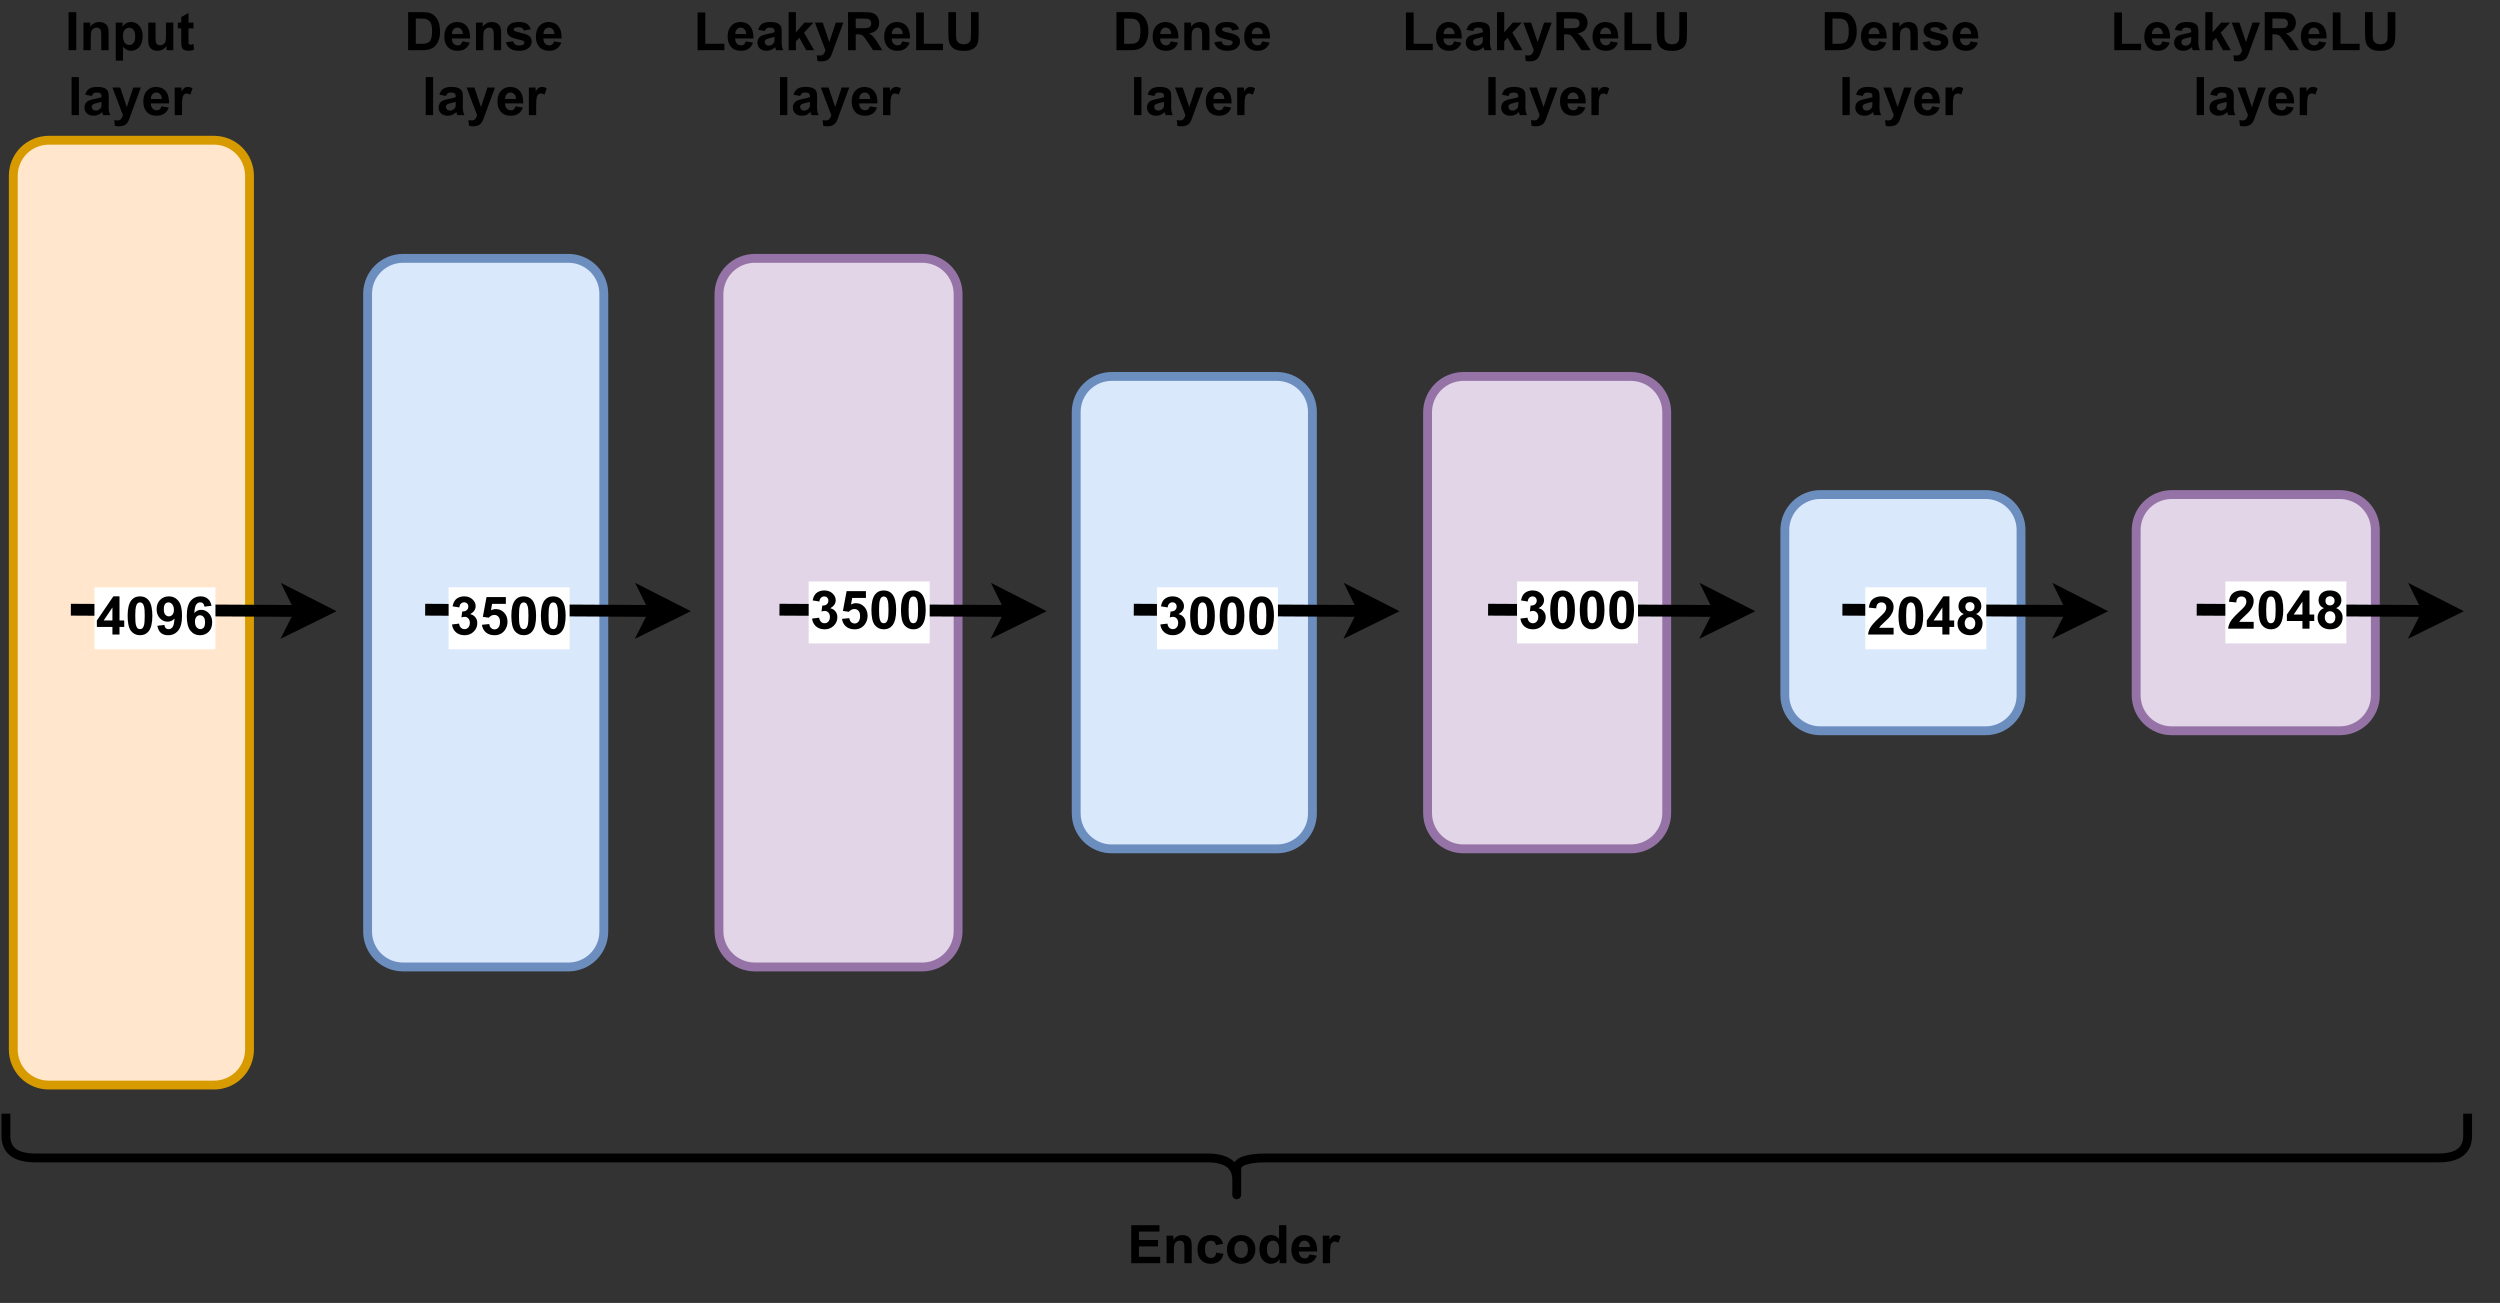 <?xml version="1.0" encoding="UTF-8" standalone="no"?>
<svg 
   width="635.04pt"
   height="330.96pt"
   viewBox="0 0 635.04 330.96"
   version="1.1"
   id="svg446"
   xmlns:xlink="http://www.w3.org/1999/xlink"
   xmlns="http://www.w3.org/2000/svg"
   xmlns:svg="http://www.w3.org/2000/svg" content="%3Cmxfile%20host%3D%22app.diagrams.net%22%20modified%3D%222023-09-27T13%3A48%3A44.196Z%22%20agent%3D%22Mozilla%2F5.0%20(Macintosh%3B%20Intel%20Mac%20OS%20X%2010.15%3B%20rv%3A109.0)%20Gecko%2F20100101%20Firefox%2F117.0%22%20etag%3D%22p9k-0M3HQR18RccR468u%22%20version%3D%2221.7.5%22%20type%3D%22device%22%3E%20%20%20%3Cdiagram%20name%3D%22Seite-1%22%20id%3D%22vNwpRjf5Igvfckhl04pY%22%3E%20%20%20%20%20%3CmxGraphModel%20dx%3D%221242%22%20dy%3D%22769%22%20grid%3D%221%22%20gridSize%3D%2210%22%20guides%3D%221%22%20tooltips%3D%221%22%20connect%3D%221%22%20arrows%3D%221%22%20fold%3D%221%22%20page%3D%220%22%20pageScale%3D%221%22%20pageWidth%3D%22827%22%20pageHeight%3D%221169%22%20math%3D%220%22%20shadow%3D%220%22%3E%20%20%20%20%20%20%20%3Croot%3E%20%20%20%20%20%20%20%20%20%3CmxCell%20id%3D%220%22%20%2F%3E%20%20%20%20%20%20%20%20%20%3CmxCell%20id%3D%221%22%20parent%3D%220%22%20%2F%3E%20%20%20%20%20%20%20%20%20%3CmxCell%20id%3D%22G3XFqm2IuN3XUWaFdqAE-1%22%20value%3D%22%22%20style%3D%22rounded%3D1%3BwhiteSpace%3Dwrap%3Bhtml%3D1%3BstrokeWidth%3D3%3BfillColor%3D%23ffe6cc%3BstrokeColor%3D%23d79b00%3B%22%20vertex%3D%221%22%20parent%3D%221%22%3E%20%20%20%20%20%20%20%20%20%20%20%3CmxGeometry%20x%3D%2240%22%20y%3D%22120%22%20width%3D%2280%22%20height%3D%22320%22%20as%3D%22geometry%22%20%2F%3E%20%20%20%20%20%20%20%20%20%3C%2FmxCell%3E%20%20%20%20%20%20%20%20%20%3CmxCell%20id%3D%22G3XFqm2IuN3XUWaFdqAE-2%22%20value%3D%22%26lt%3Bb%20style%3D%26quot%3Bfont-size%3A%2018px%3B%26quot%3B%26gt%3BInput%20layer%26lt%3Bbr%26gt%3B%26lt%3B%2Fb%26gt%3B%22%20style%3D%22text%3Bhtml%3D1%3BstrokeColor%3Dnone%3BfillColor%3Dnone%3Balign%3Dcenter%3BverticalAlign%3Dmiddle%3BwhiteSpace%3Dwrap%3Brounded%3D0%3B%22%20vertex%3D%221%22%20parent%3D%221%22%3E%20%20%20%20%20%20%20%20%20%20%20%3CmxGeometry%20x%3D%2250%22%20y%3D%2280%22%20width%3D%2260%22%20height%3D%2230%22%20as%3D%22geometry%22%20%2F%3E%20%20%20%20%20%20%20%20%20%3C%2FmxCell%3E%20%20%20%20%20%20%20%20%20%3CmxCell%20id%3D%22G3XFqm2IuN3XUWaFdqAE-3%22%20value%3D%22%22%20style%3D%22rounded%3D1%3BwhiteSpace%3Dwrap%3Bhtml%3D1%3BstrokeWidth%3D3%3BfillColor%3D%23dae8fc%3BstrokeColor%3D%236c8ebf%3B%22%20vertex%3D%221%22%20parent%3D%221%22%3E%20%20%20%20%20%20%20%20%20%20%20%3CmxGeometry%20x%3D%22160%22%20y%3D%22160%22%20width%3D%2280%22%20height%3D%22240%22%20as%3D%22geometry%22%20%2F%3E%20%20%20%20%20%20%20%20%20%3C%2FmxCell%3E%20%20%20%20%20%20%20%20%20%3CmxCell%20id%3D%22G3XFqm2IuN3XUWaFdqAE-4%22%20value%3D%22%26lt%3Bb%20style%3D%26quot%3Bfont-size%3A%2018px%3B%26quot%3B%26gt%3BDense%20layer%26lt%3Bbr%26gt%3B%26lt%3B%2Fb%26gt%3B%22%20style%3D%22text%3Bhtml%3D1%3BstrokeColor%3Dnone%3BfillColor%3Dnone%3Balign%3Dcenter%3BverticalAlign%3Dmiddle%3BwhiteSpace%3Dwrap%3Brounded%3D0%3B%22%20vertex%3D%221%22%20parent%3D%221%22%3E%20%20%20%20%20%20%20%20%20%20%20%3CmxGeometry%20x%3D%22170%22%20y%3D%2280%22%20width%3D%2260%22%20height%3D%2230%22%20as%3D%22geometry%22%20%2F%3E%20%20%20%20%20%20%20%20%20%3C%2FmxCell%3E%20%20%20%20%20%20%20%20%20%3CmxCell%20id%3D%22G3XFqm2IuN3XUWaFdqAE-5%22%20value%3D%22%22%20style%3D%22rounded%3D1%3BwhiteSpace%3Dwrap%3Bhtml%3D1%3BstrokeWidth%3D3%3BfillColor%3D%23e1d5e7%3BstrokeColor%3D%239673a6%3B%22%20vertex%3D%221%22%20parent%3D%221%22%3E%20%20%20%20%20%20%20%20%20%20%20%3CmxGeometry%20x%3D%22279%22%20y%3D%22160%22%20width%3D%2281%22%20height%3D%22240%22%20as%3D%22geometry%22%20%2F%3E%20%20%20%20%20%20%20%20%20%3C%2FmxCell%3E%20%20%20%20%20%20%20%20%20%3CmxCell%20id%3D%22G3XFqm2IuN3XUWaFdqAE-6%22%20value%3D%22%26lt%3Bb%20style%3D%26quot%3Bfont-size%3A%2018px%3B%26quot%3B%26gt%3BLeakyReLU%20layer%26lt%3Bbr%26gt%3B%26lt%3B%2Fb%26gt%3B%22%20style%3D%22text%3Bhtml%3D1%3BstrokeColor%3Dnone%3BfillColor%3Dnone%3Balign%3Dcenter%3BverticalAlign%3Dmiddle%3BwhiteSpace%3Dwrap%3Brounded%3D0%3B%22%20vertex%3D%221%22%20parent%3D%221%22%3E%20%20%20%20%20%20%20%20%20%20%20%3CmxGeometry%20x%3D%22289.5%22%20y%3D%2280%22%20width%3D%2260%22%20height%3D%2230%22%20as%3D%22geometry%22%20%2F%3E%20%20%20%20%20%20%20%20%20%3C%2FmxCell%3E%20%20%20%20%20%20%20%20%20%3CmxCell%20id%3D%22G3XFqm2IuN3XUWaFdqAE-8%22%20value%3D%22%22%20style%3D%22shape%3DcurlyBracket%3BwhiteSpace%3Dwrap%3Bhtml%3D1%3Brounded%3D1%3BlabelPosition%3Dleft%3BverticalLabelPosition%3Dmiddle%3Balign%3Dright%3BverticalAlign%3Dmiddle%3Brotation%3D-90%3BstrokeWidth%3D3%3B%22%20vertex%3D%221%22%20parent%3D%221%22%3E%20%20%20%20%20%20%20%20%20%20%20%3CmxGeometry%20x%3D%22439.38%22%20y%3D%2248.13%22%20width%3D%2230%22%20height%3D%22833.75%22%20as%3D%22geometry%22%20%2F%3E%20%20%20%20%20%20%20%20%20%3C%2FmxCell%3E%20%20%20%20%20%20%20%20%20%3CmxCell%20id%3D%22G3XFqm2IuN3XUWaFdqAE-9%22%20value%3D%22%26lt%3Bfont%20size%3D%26quot%3B1%26quot%3B%26gt%3B%26lt%3Bb%20style%3D%26quot%3Bfont-size%3A%2018px%3B%26quot%3B%26gt%3BEncoder%26lt%3B%2Fb%26gt%3B%26lt%3B%2Ffont%26gt%3B%22%20style%3D%22text%3Bhtml%3D1%3BstrokeColor%3Dnone%3BfillColor%3Dnone%3Balign%3Dcenter%3BverticalAlign%3Dmiddle%3BwhiteSpace%3Dwrap%3Brounded%3D0%3B%22%20vertex%3D%221%22%20parent%3D%221%22%3E%20%20%20%20%20%20%20%20%20%20%20%3CmxGeometry%20x%3D%22409.38%22%20y%3D%22480%22%20width%3D%2290%22%20height%3D%2230%22%20as%3D%22geometry%22%20%2F%3E%20%20%20%20%20%20%20%20%20%3C%2FmxCell%3E%20%20%20%20%20%20%20%20%20%3CmxCell%20id%3D%22G3XFqm2IuN3XUWaFdqAE-10%22%20value%3D%22%22%20style%3D%22endArrow%3Dclassic%3Bhtml%3D1%3Brounded%3D0%3BstrokeWidth%3D4%3B%22%20edge%3D%221%22%20parent%3D%221%22%3E%20%20%20%20%20%20%20%20%20%20%20%3CmxGeometry%20width%3D%2250%22%20height%3D%2250%22%20relative%3D%221%22%20as%3D%22geometry%22%3E%20%20%20%20%20%20%20%20%20%20%20%20%20%3CmxPoint%20x%3D%22300%22%20y%3D%22279.5%22%20as%3D%22sourcePoint%22%20%2F%3E%20%20%20%20%20%20%20%20%20%20%20%20%20%3CmxPoint%20x%3D%22390.5%22%20y%3D%22280%22%20as%3D%22targetPoint%22%20%2F%3E%20%20%20%20%20%20%20%20%20%20%20%3C%2FmxGeometry%3E%20%20%20%20%20%20%20%20%20%3C%2FmxCell%3E%20%20%20%20%20%20%20%20%20%3CmxCell%20id%3D%22G3XFqm2IuN3XUWaFdqAE-11%22%20value%3D%22%26lt%3Bb%26gt%3B%26lt%3Bfont%20style%3D%26quot%3Bfont-size%3A%2018px%3B%26quot%3B%26gt%3B3500%26lt%3B%2Ffont%26gt%3B%26lt%3B%2Fb%26gt%3B%22%20style%3D%22edgeLabel%3Bhtml%3D1%3Balign%3Dcenter%3BverticalAlign%3Dmiddle%3Bresizable%3D0%3Bpoints%3D%5B%5D%3B%22%20vertex%3D%221%22%20connectable%3D%220%22%20parent%3D%22G3XFqm2IuN3XUWaFdqAE-10%22%3E%20%20%20%20%20%20%20%20%20%20%20%3CmxGeometry%20x%3D%22-0.386%22%20y%3D%22-2%22%20relative%3D%221%22%20as%3D%22geometry%22%3E%20%20%20%20%20%20%20%20%20%20%20%20%20%3CmxPoint%20x%3D%222%22%20y%3D%22-2%22%20as%3D%22offset%22%20%2F%3E%20%20%20%20%20%20%20%20%20%20%20%3C%2FmxGeometry%3E%20%20%20%20%20%20%20%20%20%3C%2FmxCell%3E%20%20%20%20%20%20%20%20%20%3CmxCell%20id%3D%22G3XFqm2IuN3XUWaFdqAE-13%22%20value%3D%22%22%20style%3D%22endArrow%3Dclassic%3Bhtml%3D1%3Brounded%3D0%3BstrokeWidth%3D4%3B%22%20edge%3D%221%22%20parent%3D%221%22%3E%20%20%20%20%20%20%20%20%20%20%20%3CmxGeometry%20width%3D%2250%22%20height%3D%2250%22%20relative%3D%221%22%20as%3D%22geometry%22%3E%20%20%20%20%20%20%20%20%20%20%20%20%20%3CmxPoint%20x%3D%2260%22%20y%3D%22279.5%22%20as%3D%22sourcePoint%22%20%2F%3E%20%20%20%20%20%20%20%20%20%20%20%20%20%3CmxPoint%20x%3D%22150%22%20y%3D%22280%22%20as%3D%22targetPoint%22%20%2F%3E%20%20%20%20%20%20%20%20%20%20%20%3C%2FmxGeometry%3E%20%20%20%20%20%20%20%20%20%3C%2FmxCell%3E%20%20%20%20%20%20%20%20%20%3CmxCell%20id%3D%22G3XFqm2IuN3XUWaFdqAE-14%22%20value%3D%22%26lt%3Bfont%20size%3D%26quot%3B1%26quot%3B%26gt%3B%26lt%3Bb%20style%3D%26quot%3Bfont-size%3A%2018px%3B%26quot%3B%26gt%3B4096%26lt%3B%2Fb%26gt%3B%26lt%3B%2Ffont%26gt%3B%22%20style%3D%22edgeLabel%3Bhtml%3D1%3Balign%3Dcenter%3BverticalAlign%3Dmiddle%3Bresizable%3D0%3Bpoints%3D%5B%5D%3B%22%20vertex%3D%221%22%20connectable%3D%220%22%20parent%3D%22G3XFqm2IuN3XUWaFdqAE-13%22%3E%20%20%20%20%20%20%20%20%20%20%20%3CmxGeometry%20x%3D%22-0.386%22%20y%3D%22-2%22%20relative%3D%221%22%20as%3D%22geometry%22%3E%20%20%20%20%20%20%20%20%20%20%20%20%20%3CmxPoint%20as%3D%22offset%22%20%2F%3E%20%20%20%20%20%20%20%20%20%20%20%3C%2FmxGeometry%3E%20%20%20%20%20%20%20%20%20%3C%2FmxCell%3E%20%20%20%20%20%20%20%20%20%3CmxCell%20id%3D%22G3XFqm2IuN3XUWaFdqAE-16%22%20value%3D%22%22%20style%3D%22endArrow%3Dclassic%3Bhtml%3D1%3Brounded%3D0%3BstrokeWidth%3D4%3B%22%20edge%3D%221%22%20parent%3D%221%22%3E%20%20%20%20%20%20%20%20%20%20%20%3CmxGeometry%20width%3D%2250%22%20height%3D%2250%22%20relative%3D%221%22%20as%3D%22geometry%22%3E%20%20%20%20%20%20%20%20%20%20%20%20%20%3CmxPoint%20x%3D%22180%22%20y%3D%22279.5%22%20as%3D%22sourcePoint%22%20%2F%3E%20%20%20%20%20%20%20%20%20%20%20%20%20%3CmxPoint%20x%3D%22270%22%20y%3D%22280%22%20as%3D%22targetPoint%22%20%2F%3E%20%20%20%20%20%20%20%20%20%20%20%3C%2FmxGeometry%3E%20%20%20%20%20%20%20%20%20%3C%2FmxCell%3E%20%20%20%20%20%20%20%20%20%3CmxCell%20id%3D%22G3XFqm2IuN3XUWaFdqAE-17%22%20value%3D%22%26lt%3Bfont%20size%3D%26quot%3B1%26quot%3B%26gt%3B%26lt%3Bb%20style%3D%26quot%3Bfont-size%3A%2018px%3B%26quot%3B%26gt%3B3500%26lt%3B%2Fb%26gt%3B%26lt%3B%2Ffont%26gt%3B%22%20style%3D%22edgeLabel%3Bhtml%3D1%3Balign%3Dcenter%3BverticalAlign%3Dmiddle%3Bresizable%3D0%3Bpoints%3D%5B%5D%3B%22%20vertex%3D%221%22%20connectable%3D%220%22%20parent%3D%22G3XFqm2IuN3XUWaFdqAE-16%22%3E%20%20%20%20%20%20%20%20%20%20%20%3CmxGeometry%20x%3D%22-0.386%22%20y%3D%22-2%22%20relative%3D%221%22%20as%3D%22geometry%22%3E%20%20%20%20%20%20%20%20%20%20%20%20%20%3CmxPoint%20as%3D%22offset%22%20%2F%3E%20%20%20%20%20%20%20%20%20%20%20%3C%2FmxGeometry%3E%20%20%20%20%20%20%20%20%20%3C%2FmxCell%3E%20%20%20%20%20%20%20%20%20%3CmxCell%20id%3D%22G3XFqm2IuN3XUWaFdqAE-18%22%20value%3D%22%22%20style%3D%22rounded%3D1%3BwhiteSpace%3Dwrap%3Bhtml%3D1%3BstrokeWidth%3D3%3BfillColor%3D%23dae8fc%3BstrokeColor%3D%236c8ebf%3B%22%20vertex%3D%221%22%20parent%3D%221%22%3E%20%20%20%20%20%20%20%20%20%20%20%3CmxGeometry%20x%3D%22640%22%20y%3D%22240%22%20width%3D%2280%22%20height%3D%2280%22%20as%3D%22geometry%22%20%2F%3E%20%20%20%20%20%20%20%20%20%3C%2FmxCell%3E%20%20%20%20%20%20%20%20%20%3CmxCell%20id%3D%22G3XFqm2IuN3XUWaFdqAE-19%22%20value%3D%22%26lt%3Bb%20style%3D%26quot%3Bfont-size%3A%2018px%3B%26quot%3B%26gt%3BDense%20layer%26lt%3Bbr%26gt%3B%26lt%3B%2Fb%26gt%3B%22%20style%3D%22text%3Bhtml%3D1%3BstrokeColor%3Dnone%3BfillColor%3Dnone%3Balign%3Dcenter%3BverticalAlign%3Dmiddle%3BwhiteSpace%3Dwrap%3Brounded%3D0%3B%22%20vertex%3D%221%22%20parent%3D%221%22%3E%20%20%20%20%20%20%20%20%20%20%20%3CmxGeometry%20x%3D%22650%22%20y%3D%2280%22%20width%3D%2260%22%20height%3D%2230%22%20as%3D%22geometry%22%20%2F%3E%20%20%20%20%20%20%20%20%20%3C%2FmxCell%3E%20%20%20%20%20%20%20%20%20%3CmxCell%20id%3D%22G3XFqm2IuN3XUWaFdqAE-20%22%20value%3D%22%22%20style%3D%22rounded%3D1%3BwhiteSpace%3Dwrap%3Bhtml%3D1%3BstrokeWidth%3D3%3BfillColor%3D%23e1d5e7%3BstrokeColor%3D%239673a6%3B%22%20vertex%3D%221%22%20parent%3D%221%22%3E%20%20%20%20%20%20%20%20%20%20%20%3CmxGeometry%20x%3D%22759%22%20y%3D%22240%22%20width%3D%2281%22%20height%3D%2280%22%20as%3D%22geometry%22%20%2F%3E%20%20%20%20%20%20%20%20%20%3C%2FmxCell%3E%20%20%20%20%20%20%20%20%20%3CmxCell%20id%3D%22G3XFqm2IuN3XUWaFdqAE-21%22%20value%3D%22%26lt%3Bb%20style%3D%26quot%3Bfont-size%3A%2018px%3B%26quot%3B%26gt%3BLeakyReLU%20layer%26lt%3Bbr%26gt%3B%26lt%3B%2Fb%26gt%3B%22%20style%3D%22text%3Bhtml%3D1%3BstrokeColor%3Dnone%3BfillColor%3Dnone%3Balign%3Dcenter%3BverticalAlign%3Dmiddle%3BwhiteSpace%3Dwrap%3Brounded%3D0%3B%22%20vertex%3D%221%22%20parent%3D%221%22%3E%20%20%20%20%20%20%20%20%20%20%20%3CmxGeometry%20x%3D%22769.5%22%20y%3D%2280%22%20width%3D%2260%22%20height%3D%2230%22%20as%3D%22geometry%22%20%2F%3E%20%20%20%20%20%20%20%20%20%3C%2FmxCell%3E%20%20%20%20%20%20%20%20%20%3CmxCell%20id%3D%22G3XFqm2IuN3XUWaFdqAE-22%22%20value%3D%22%22%20style%3D%22endArrow%3Dclassic%3Bhtml%3D1%3Brounded%3D0%3BstrokeWidth%3D4%3B%22%20edge%3D%221%22%20parent%3D%221%22%3E%20%20%20%20%20%20%20%20%20%20%20%3CmxGeometry%20width%3D%2250%22%20height%3D%2250%22%20relative%3D%221%22%20as%3D%22geometry%22%3E%20%20%20%20%20%20%20%20%20%20%20%20%20%3CmxPoint%20x%3D%22780%22%20y%3D%22279.5%22%20as%3D%22sourcePoint%22%20%2F%3E%20%20%20%20%20%20%20%20%20%20%20%20%20%3CmxPoint%20x%3D%22870.5%22%20y%3D%22280%22%20as%3D%22targetPoint%22%20%2F%3E%20%20%20%20%20%20%20%20%20%20%20%3C%2FmxGeometry%3E%20%20%20%20%20%20%20%20%20%3C%2FmxCell%3E%20%20%20%20%20%20%20%20%20%3CmxCell%20id%3D%22G3XFqm2IuN3XUWaFdqAE-23%22%20value%3D%22%26lt%3Bb%26gt%3B%26lt%3Bfont%20style%3D%26quot%3Bfont-size%3A%2018px%3B%26quot%3B%26gt%3B2048%26lt%3B%2Ffont%26gt%3B%26lt%3B%2Fb%26gt%3B%22%20style%3D%22edgeLabel%3Bhtml%3D1%3Balign%3Dcenter%3BverticalAlign%3Dmiddle%3Bresizable%3D0%3Bpoints%3D%5B%5D%3B%22%20vertex%3D%221%22%20connectable%3D%220%22%20parent%3D%22G3XFqm2IuN3XUWaFdqAE-22%22%3E%20%20%20%20%20%20%20%20%20%20%20%3CmxGeometry%20x%3D%22-0.386%22%20y%3D%22-2%22%20relative%3D%221%22%20as%3D%22geometry%22%3E%20%20%20%20%20%20%20%20%20%20%20%20%20%3CmxPoint%20x%3D%222%22%20y%3D%22-2%22%20as%3D%22offset%22%20%2F%3E%20%20%20%20%20%20%20%20%20%20%20%3C%2FmxGeometry%3E%20%20%20%20%20%20%20%20%20%3C%2FmxCell%3E%20%20%20%20%20%20%20%20%20%3CmxCell%20id%3D%22G3XFqm2IuN3XUWaFdqAE-24%22%20value%3D%22%22%20style%3D%22endArrow%3Dclassic%3Bhtml%3D1%3Brounded%3D0%3BstrokeWidth%3D4%3B%22%20edge%3D%221%22%20parent%3D%221%22%3E%20%20%20%20%20%20%20%20%20%20%20%3CmxGeometry%20width%3D%2250%22%20height%3D%2250%22%20relative%3D%221%22%20as%3D%22geometry%22%3E%20%20%20%20%20%20%20%20%20%20%20%20%20%3CmxPoint%20x%3D%22660%22%20y%3D%22279.5%22%20as%3D%22sourcePoint%22%20%2F%3E%20%20%20%20%20%20%20%20%20%20%20%20%20%3CmxPoint%20x%3D%22750%22%20y%3D%22280%22%20as%3D%22targetPoint%22%20%2F%3E%20%20%20%20%20%20%20%20%20%20%20%3C%2FmxGeometry%3E%20%20%20%20%20%20%20%20%20%3C%2FmxCell%3E%20%20%20%20%20%20%20%20%20%3CmxCell%20id%3D%22G3XFqm2IuN3XUWaFdqAE-25%22%20value%3D%22%26lt%3Bfont%20size%3D%26quot%3B1%26quot%3B%26gt%3B%26lt%3Bb%20style%3D%26quot%3Bfont-size%3A%2018px%3B%26quot%3B%26gt%3B2048%26lt%3B%2Fb%26gt%3B%26lt%3B%2Ffont%26gt%3B%22%20style%3D%22edgeLabel%3Bhtml%3D1%3Balign%3Dcenter%3BverticalAlign%3Dmiddle%3Bresizable%3D0%3Bpoints%3D%5B%5D%3B%22%20vertex%3D%221%22%20connectable%3D%220%22%20parent%3D%22G3XFqm2IuN3XUWaFdqAE-24%22%3E%20%20%20%20%20%20%20%20%20%20%20%3CmxGeometry%20x%3D%22-0.386%22%20y%3D%22-2%22%20relative%3D%221%22%20as%3D%22geometry%22%3E%20%20%20%20%20%20%20%20%20%20%20%20%20%3CmxPoint%20as%3D%22offset%22%20%2F%3E%20%20%20%20%20%20%20%20%20%20%20%3C%2FmxGeometry%3E%20%20%20%20%20%20%20%20%20%3C%2FmxCell%3E%20%20%20%20%20%20%20%20%20%3CmxCell%20id%3D%22G3XFqm2IuN3XUWaFdqAE-51%22%20value%3D%22%22%20style%3D%22rounded%3D1%3BwhiteSpace%3Dwrap%3Bhtml%3D1%3BstrokeWidth%3D3%3BfillColor%3D%23dae8fc%3BstrokeColor%3D%236c8ebf%3B%22%20vertex%3D%221%22%20parent%3D%221%22%3E%20%20%20%20%20%20%20%20%20%20%20%3CmxGeometry%20x%3D%22400%22%20y%3D%22200%22%20width%3D%2280%22%20height%3D%22160%22%20as%3D%22geometry%22%20%2F%3E%20%20%20%20%20%20%20%20%20%3C%2FmxCell%3E%20%20%20%20%20%20%20%20%20%3CmxCell%20id%3D%22G3XFqm2IuN3XUWaFdqAE-52%22%20value%3D%22%26lt%3Bb%20style%3D%26quot%3Bfont-size%3A%2018px%3B%26quot%3B%26gt%3BDense%20layer%26lt%3Bbr%26gt%3B%26lt%3B%2Fb%26gt%3B%22%20style%3D%22text%3Bhtml%3D1%3BstrokeColor%3Dnone%3BfillColor%3Dnone%3Balign%3Dcenter%3BverticalAlign%3Dmiddle%3BwhiteSpace%3Dwrap%3Brounded%3D0%3B%22%20vertex%3D%221%22%20parent%3D%221%22%3E%20%20%20%20%20%20%20%20%20%20%20%3CmxGeometry%20x%3D%22410%22%20y%3D%2280%22%20width%3D%2260%22%20height%3D%2230%22%20as%3D%22geometry%22%20%2F%3E%20%20%20%20%20%20%20%20%20%3C%2FmxCell%3E%20%20%20%20%20%20%20%20%20%3CmxCell%20id%3D%22G3XFqm2IuN3XUWaFdqAE-53%22%20value%3D%22%22%20style%3D%22rounded%3D1%3BwhiteSpace%3Dwrap%3Bhtml%3D1%3BstrokeWidth%3D3%3BfillColor%3D%23e1d5e7%3BstrokeColor%3D%239673a6%3B%22%20vertex%3D%221%22%20parent%3D%221%22%3E%20%20%20%20%20%20%20%20%20%20%20%3CmxGeometry%20x%3D%22519%22%20y%3D%22200%22%20width%3D%2281%22%20height%3D%22160%22%20as%3D%22geometry%22%20%2F%3E%20%20%20%20%20%20%20%20%20%3C%2FmxCell%3E%20%20%20%20%20%20%20%20%20%3CmxCell%20id%3D%22G3XFqm2IuN3XUWaFdqAE-54%22%20value%3D%22%26lt%3Bb%20style%3D%26quot%3Bfont-size%3A%2018px%3B%26quot%3B%26gt%3BLeakyReLU%20layer%26lt%3Bbr%26gt%3B%26lt%3B%2Fb%26gt%3B%22%20style%3D%22text%3Bhtml%3D1%3BstrokeColor%3Dnone%3BfillColor%3Dnone%3Balign%3Dcenter%3BverticalAlign%3Dmiddle%3BwhiteSpace%3Dwrap%3Brounded%3D0%3B%22%20vertex%3D%221%22%20parent%3D%221%22%3E%20%20%20%20%20%20%20%20%20%20%20%3CmxGeometry%20x%3D%22529.5%22%20y%3D%2280%22%20width%3D%2260%22%20height%3D%2230%22%20as%3D%22geometry%22%20%2F%3E%20%20%20%20%20%20%20%20%20%3C%2FmxCell%3E%20%20%20%20%20%20%20%20%20%3CmxCell%20id%3D%22G3XFqm2IuN3XUWaFdqAE-55%22%20value%3D%22%22%20style%3D%22endArrow%3Dclassic%3Bhtml%3D1%3Brounded%3D0%3BstrokeWidth%3D4%3B%22%20edge%3D%221%22%20parent%3D%221%22%3E%20%20%20%20%20%20%20%20%20%20%20%3CmxGeometry%20width%3D%2250%22%20height%3D%2250%22%20relative%3D%221%22%20as%3D%22geometry%22%3E%20%20%20%20%20%20%20%20%20%20%20%20%20%3CmxPoint%20x%3D%22540%22%20y%3D%22279.5%22%20as%3D%22sourcePoint%22%20%2F%3E%20%20%20%20%20%20%20%20%20%20%20%20%20%3CmxPoint%20x%3D%22630.5%22%20y%3D%22280%22%20as%3D%22targetPoint%22%20%2F%3E%20%20%20%20%20%20%20%20%20%20%20%3C%2FmxGeometry%3E%20%20%20%20%20%20%20%20%20%3C%2FmxCell%3E%20%20%20%20%20%20%20%20%20%3CmxCell%20id%3D%22G3XFqm2IuN3XUWaFdqAE-56%22%20value%3D%22%26lt%3Bb%26gt%3B%26lt%3Bfont%20style%3D%26quot%3Bfont-size%3A%2018px%3B%26quot%3B%26gt%3B3000%26lt%3B%2Ffont%26gt%3B%26lt%3B%2Fb%26gt%3B%22%20style%3D%22edgeLabel%3Bhtml%3D1%3Balign%3Dcenter%3BverticalAlign%3Dmiddle%3Bresizable%3D0%3Bpoints%3D%5B%5D%3B%22%20vertex%3D%221%22%20connectable%3D%220%22%20parent%3D%22G3XFqm2IuN3XUWaFdqAE-55%22%3E%20%20%20%20%20%20%20%20%20%20%20%3CmxGeometry%20x%3D%22-0.386%22%20y%3D%22-2%22%20relative%3D%221%22%20as%3D%22geometry%22%3E%20%20%20%20%20%20%20%20%20%20%20%20%20%3CmxPoint%20x%3D%222%22%20y%3D%22-2%22%20as%3D%22offset%22%20%2F%3E%20%20%20%20%20%20%20%20%20%20%20%3C%2FmxGeometry%3E%20%20%20%20%20%20%20%20%20%3C%2FmxCell%3E%20%20%20%20%20%20%20%20%20%3CmxCell%20id%3D%22G3XFqm2IuN3XUWaFdqAE-57%22%20value%3D%22%22%20style%3D%22endArrow%3Dclassic%3Bhtml%3D1%3Brounded%3D0%3BstrokeWidth%3D4%3B%22%20edge%3D%221%22%20parent%3D%221%22%3E%20%20%20%20%20%20%20%20%20%20%20%3CmxGeometry%20width%3D%2250%22%20height%3D%2250%22%20relative%3D%221%22%20as%3D%22geometry%22%3E%20%20%20%20%20%20%20%20%20%20%20%20%20%3CmxPoint%20x%3D%22420%22%20y%3D%22279.5%22%20as%3D%22sourcePoint%22%20%2F%3E%20%20%20%20%20%20%20%20%20%20%20%20%20%3CmxPoint%20x%3D%22510%22%20y%3D%22280%22%20as%3D%22targetPoint%22%20%2F%3E%20%20%20%20%20%20%20%20%20%20%20%3C%2FmxGeometry%3E%20%20%20%20%20%20%20%20%20%3C%2FmxCell%3E%20%20%20%20%20%20%20%20%20%3CmxCell%20id%3D%22G3XFqm2IuN3XUWaFdqAE-58%22%20value%3D%22%26lt%3Bfont%20size%3D%26quot%3B1%26quot%3B%26gt%3B%26lt%3Bb%20style%3D%26quot%3Bfont-size%3A%2018px%3B%26quot%3B%26gt%3B3000%26lt%3B%2Fb%26gt%3B%26lt%3B%2Ffont%26gt%3B%22%20style%3D%22edgeLabel%3Bhtml%3D1%3Balign%3Dcenter%3BverticalAlign%3Dmiddle%3Bresizable%3D0%3Bpoints%3D%5B%5D%3B%22%20vertex%3D%221%22%20connectable%3D%220%22%20parent%3D%22G3XFqm2IuN3XUWaFdqAE-57%22%3E%20%20%20%20%20%20%20%20%20%20%20%3CmxGeometry%20x%3D%22-0.386%22%20y%3D%22-2%22%20relative%3D%221%22%20as%3D%22geometry%22%3E%20%20%20%20%20%20%20%20%20%20%20%20%20%3CmxPoint%20as%3D%22offset%22%20%2F%3E%20%20%20%20%20%20%20%20%20%20%20%3C%2FmxGeometry%3E%20%20%20%20%20%20%20%20%20%3C%2FmxCell%3E%20%20%20%20%20%20%20%3C%2Froot%3E%20%20%20%20%20%3C%2FmxGraphModel%3E%20%20%20%3C%2Fdiagram%3E%20%3C%2Fmxfile%3E%20">
  <rect x="0" y="0" width="635.04" height="330.96" fill="#333333" stroke="none"/>
  <defs
     id="defs100">
    <g
       id="g89">
      <g
         id="glyph-0-0">
        <path
           d="M 1.688 0 L 1.688 -8.438 L 8.438 -8.438 L 8.438 0 Z M 1.906 -0.219 L 8.234 -0.219 L 8.234 -8.234 L 1.906 -8.234 Z M 1.906 -0.219 "
           id="path2" />
      </g>
      <g
         id="glyph-0-1">
        <path
           d="M 0.922 0 L 0.922 -9.656 L 2.875 -9.656 L 2.875 0 Z M 0.922 0 "
           id="path5" />
      </g>
      <g
         id="glyph-0-2">
        <path
           d="M 7.344 0 L 5.484 0 L 5.484 -3.578 C 5.484 -4.328 5.441 -4.812 5.359 -5.031 C 5.285 -5.258 5.16 -5.43 4.984 -5.547 C 4.805 -5.672 4.594 -5.734 4.344 -5.734 C 4.02 -5.734 3.727 -5.645 3.469 -5.469 C 3.219 -5.301 3.047 -5.07 2.953 -4.781 C 2.859 -4.488 2.812 -3.953 2.812 -3.172 L 2.812 0 L 0.953 0 L 0.953 -7 L 2.672 -7 L 2.672 -5.969 C 3.285 -6.758 4.055 -7.156 4.984 -7.156 C 5.391 -7.156 5.758 -7.082 6.094 -6.938 C 6.438 -6.789 6.691 -6.602 6.859 -6.375 C 7.035 -6.145 7.16 -5.883 7.234 -5.594 C 7.305 -5.301 7.344 -4.883 7.344 -4.344 Z M 7.344 0 "
           id="path8" />
      </g>
      <g
         id="glyph-0-3">
        <path
           d="M 0.922 -7 L 2.641 -7 L 2.641 -5.969 C 2.867 -6.32 3.172 -6.609 3.547 -6.828 C 3.93 -7.047 4.359 -7.156 4.828 -7.156 C 5.641 -7.156 6.328 -6.836 6.891 -6.203 C 7.461 -5.566 7.75 -4.68 7.75 -3.547 C 7.75 -2.367 7.461 -1.457 6.891 -0.812 C 6.316 -0.164 5.625 0.156 4.812 0.156 C 4.426 0.156 4.078 0.082 3.766 -0.062 C 3.453 -0.219 3.117 -0.484 2.766 -0.859 L 2.766 2.656 L 0.922 2.656 Z M 2.75 -3.625 C 2.75 -2.832 2.906 -2.25 3.219 -1.875 C 3.531 -1.5 3.91 -1.312 4.359 -1.312 C 4.785 -1.312 5.141 -1.484 5.422 -1.828 C 5.711 -2.172 5.859 -2.738 5.859 -3.531 C 5.859 -4.258 5.711 -4.801 5.422 -5.156 C 5.129 -5.52 4.766 -5.703 4.328 -5.703 C 3.867 -5.703 3.488 -5.523 3.188 -5.172 C 2.895 -4.816 2.75 -4.301 2.75 -3.625 Z M 2.75 -3.625 "
           id="path11" />
      </g>
      <g
         id="glyph-0-4">
        <path
           d="M 5.578 0 L 5.578 -1.047 C 5.316 -0.672 4.977 -0.375 4.562 -0.156 C 4.156 0.051 3.719 0.156 3.25 0.156 C 2.781 0.156 2.359 0.051 1.984 -0.156 C 1.617 -0.363 1.348 -0.648 1.172 -1.016 C 1.004 -1.391 0.922 -1.91 0.922 -2.578 L 0.922 -7 L 2.781 -7 L 2.781 -3.781 C 2.781 -2.801 2.812 -2.195 2.875 -1.969 C 2.945 -1.75 3.07 -1.57 3.25 -1.438 C 3.438 -1.312 3.664 -1.25 3.938 -1.25 C 4.258 -1.25 4.547 -1.332 4.797 -1.5 C 5.047 -1.676 5.211 -1.895 5.297 -2.156 C 5.391 -2.414 5.438 -3.047 5.438 -4.047 L 5.438 -7 L 7.297 -7 L 7.297 0 Z M 5.578 0 "
           id="path14" />
      </g>
      <g
         id="glyph-0-5">
        <path
           d="M 4.172 -7 L 4.172 -5.531 L 2.906 -5.531 L 2.906 -2.703 C 2.906 -2.129 2.914 -1.797 2.938 -1.703 C 2.969 -1.609 3.023 -1.531 3.109 -1.469 C 3.203 -1.406 3.305 -1.375 3.422 -1.375 C 3.598 -1.375 3.848 -1.438 4.172 -1.562 L 4.328 -0.125 C 3.898 0.062 3.414 0.156 2.875 0.156 C 2.531 0.156 2.223 0.102 1.953 0 C 1.691 -0.113 1.5 -0.258 1.375 -0.438 C 1.25 -0.625 1.16 -0.867 1.109 -1.172 C 1.078 -1.379 1.062 -1.812 1.062 -2.469 L 1.062 -5.531 L 0.203 -5.531 L 0.203 -7 L 1.062 -7 L 1.062 -8.391 L 2.906 -9.469 L 2.906 -7 Z M 4.172 -7 "
           id="path17" />
      </g>
      <g
         id="glyph-0-6">
        <path
           d="M 0.969 0 L 0.969 -9.656 L 2.828 -9.656 L 2.828 0 Z M 0.969 0 "
           id="path20" />
      </g>
      <g
         id="glyph-0-7">
        <path
           d="M 2.359 -4.859 L 0.672 -5.172 C 0.859 -5.848 1.18 -6.348 1.641 -6.672 C 2.109 -6.992 2.797 -7.156 3.703 -7.156 C 4.523 -7.156 5.141 -7.055 5.547 -6.859 C 5.953 -6.672 6.238 -6.426 6.406 -6.125 C 6.57 -5.82 6.656 -5.27 6.656 -4.469 L 6.625 -2.297 C 6.625 -1.68 6.656 -1.227 6.719 -0.938 C 6.781 -0.645 6.891 -0.332 7.047 0 L 5.219 0 C 5.164 -0.125 5.109 -0.305 5.047 -0.547 C 5.016 -0.66 4.992 -0.734 4.984 -0.766 C 4.66 -0.453 4.316 -0.219 3.953 -0.062 C 3.598 0.082 3.219 0.156 2.812 0.156 C 2.094 0.156 1.523 -0.035 1.109 -0.422 C 0.691 -0.816 0.484 -1.312 0.484 -1.906 C 0.484 -2.301 0.578 -2.656 0.766 -2.969 C 0.953 -3.281 1.211 -3.516 1.547 -3.672 C 1.891 -3.836 2.383 -3.984 3.031 -4.109 C 3.895 -4.273 4.492 -4.426 4.828 -4.562 L 4.828 -4.75 C 4.828 -5.102 4.738 -5.352 4.562 -5.5 C 4.383 -5.656 4.055 -5.734 3.578 -5.734 C 3.242 -5.734 2.984 -5.672 2.797 -5.547 C 2.617 -5.422 2.473 -5.191 2.359 -4.859 Z M 4.828 -3.359 C 4.586 -3.285 4.211 -3.191 3.703 -3.078 C 3.191 -2.961 2.859 -2.852 2.703 -2.75 C 2.453 -2.582 2.328 -2.367 2.328 -2.109 C 2.328 -1.848 2.422 -1.617 2.609 -1.422 C 2.805 -1.234 3.055 -1.141 3.359 -1.141 C 3.691 -1.141 4.008 -1.254 4.312 -1.484 C 4.539 -1.648 4.691 -1.852 4.766 -2.094 C 4.805 -2.25 4.828 -2.551 4.828 -3 Z M 4.828 -3.359 "
           id="path23" />
      </g>
      <g
         id="glyph-0-8">
        <path
           d="M 0.094 -7 L 2.062 -7 L 3.734 -2.031 L 5.375 -7 L 7.297 -7 L 4.812 -0.266 L 4.375 0.953 C 4.219 1.359 4.062 1.672 3.906 1.891 C 3.758 2.109 3.594 2.281 3.406 2.406 C 3.219 2.539 2.984 2.645 2.703 2.719 C 2.422 2.801 2.102 2.844 1.75 2.844 C 1.395 2.844 1.047 2.805 0.703 2.734 L 0.547 1.281 C 0.828 1.332 1.086 1.359 1.328 1.359 C 1.754 1.359 2.07 1.234 2.281 0.984 C 2.488 0.734 2.645 0.41 2.75 0.016 Z M 0.094 -7 "
           id="path26" />
      </g>
      <g
         id="glyph-0-9">
        <path
           d="M 5.016 -2.234 L 6.875 -1.922 C 6.633 -1.242 6.258 -0.727 5.75 -0.375 C 5.238 -0.02 4.598 0.156 3.828 0.156 C 2.609 0.156 1.707 -0.238 1.125 -1.031 C 0.656 -1.664 0.422 -2.473 0.422 -3.453 C 0.422 -4.609 0.723 -5.516 1.328 -6.172 C 1.941 -6.828 2.711 -7.156 3.641 -7.156 C 4.68 -7.156 5.5 -6.812 6.094 -6.125 C 6.695 -5.438 6.988 -4.383 6.969 -2.969 L 2.328 -2.969 C 2.336 -2.414 2.484 -1.984 2.766 -1.672 C 3.055 -1.367 3.414 -1.219 3.844 -1.219 C 4.133 -1.219 4.379 -1.297 4.578 -1.453 C 4.773 -1.617 4.922 -1.879 5.016 -2.234 Z M 5.125 -4.094 C 5.113 -4.633 4.973 -5.039 4.703 -5.312 C 4.441 -5.594 4.125 -5.734 3.75 -5.734 C 3.344 -5.734 3.008 -5.586 2.75 -5.297 C 2.488 -5.004 2.359 -4.602 2.359 -4.094 Z M 5.125 -4.094 "
           id="path29" />
      </g>
      <g
         id="glyph-0-10">
        <path
           d="M 2.75 0 L 0.891 0 L 0.891 -7 L 2.609 -7 L 2.609 -6 C 2.898 -6.469 3.16 -6.773 3.391 -6.922 C 3.629 -7.078 3.898 -7.156 4.203 -7.156 C 4.629 -7.156 5.035 -7.039 5.422 -6.812 L 4.859 -5.188 C 4.547 -5.395 4.254 -5.5 3.984 -5.5 C 3.723 -5.5 3.5 -5.426 3.312 -5.281 C 3.133 -5.133 2.992 -4.875 2.891 -4.5 C 2.797 -4.133 2.75 -3.352 2.75 -2.156 Z M 2.75 0 "
           id="path32" />
      </g>
      <g
         id="glyph-0-11">
        <path
           d="M 0.969 -9.656 L 4.547 -9.656 C 5.348 -9.656 5.957 -9.598 6.375 -9.484 C 6.945 -9.316 7.43 -9.02 7.828 -8.594 C 8.234 -8.164 8.539 -7.641 8.75 -7.016 C 8.969 -6.398 9.078 -5.641 9.078 -4.734 C 9.078 -3.941 8.977 -3.258 8.781 -2.688 C 8.539 -1.977 8.195 -1.406 7.75 -0.969 C 7.406 -0.645 6.945 -0.391 6.375 -0.203 C 5.945 -0.066 5.367 0 4.641 0 L 0.969 0 Z M 2.922 -8.031 L 2.922 -1.625 L 4.391 -1.625 C 4.93 -1.625 5.32 -1.656 5.562 -1.719 C 5.875 -1.801 6.133 -1.938 6.344 -2.125 C 6.562 -2.312 6.734 -2.617 6.859 -3.047 C 6.992 -3.484 7.062 -4.078 7.062 -4.828 C 7.062 -5.578 6.992 -6.148 6.859 -6.547 C 6.734 -6.941 6.551 -7.25 6.312 -7.469 C 6.07 -7.695 5.77 -7.852 5.406 -7.938 C 5.133 -8 4.598 -8.031 3.797 -8.031 Z M 2.922 -8.031 "
           id="path35" />
      </g>
      <g
         id="glyph-0-12">
        <path
           d="M 0.312 -2 L 2.172 -2.281 C 2.254 -1.914 2.414 -1.641 2.656 -1.453 C 2.895 -1.273 3.234 -1.188 3.672 -1.188 C 4.148 -1.188 4.508 -1.27 4.75 -1.438 C 4.914 -1.562 5 -1.727 5 -1.938 C 5 -2.082 4.953 -2.195 4.859 -2.281 C 4.766 -2.375 4.562 -2.457 4.25 -2.531 C 2.75 -2.863 1.801 -3.164 1.406 -3.438 C 0.852 -3.812 0.578 -4.336 0.578 -5.016 C 0.578 -5.617 0.816 -6.125 1.297 -6.531 C 1.773 -6.945 2.516 -7.156 3.516 -7.156 C 4.473 -7.156 5.188 -7 5.656 -6.688 C 6.125 -6.375 6.445 -5.914 6.625 -5.312 L 4.875 -4.984 C 4.801 -5.254 4.66 -5.461 4.453 -5.609 C 4.242 -5.754 3.941 -5.828 3.547 -5.828 C 3.066 -5.828 2.719 -5.758 2.5 -5.625 C 2.363 -5.531 2.297 -5.406 2.297 -5.25 C 2.297 -5.113 2.359 -5 2.484 -4.906 C 2.648 -4.781 3.223 -4.602 4.203 -4.375 C 5.191 -4.156 5.883 -3.883 6.281 -3.562 C 6.664 -3.238 6.859 -2.781 6.859 -2.188 C 6.859 -1.539 6.586 -0.988 6.047 -0.531 C 5.516 -0.07 4.723 0.156 3.672 0.156 C 2.711 0.156 1.957 -0.035 1.406 -0.422 C 0.852 -0.805 0.488 -1.332 0.312 -2 Z M 0.312 -2 "
           id="path38" />
      </g>
      <g
         id="glyph-0-13">
        <path
           d="M 1.031 0 L 1.031 -9.578 L 2.984 -9.578 L 2.984 -1.625 L 7.844 -1.625 L 7.844 0 Z M 1.031 0 "
           id="path41" />
      </g>
      <g
         id="glyph-0-14">
        <path
           d="M 0.906 0 L 0.906 -9.656 L 2.75 -9.656 L 2.75 -4.531 L 4.922 -7 L 7.203 -7 L 4.812 -4.438 L 7.375 0 L 5.375 0 L 3.625 -3.141 L 2.75 -2.234 L 2.75 0 Z M 0.906 0 "
           id="path44" />
      </g>
      <g
         id="glyph-0-15">
        <path
           d="M 0.984 0 L 0.984 -9.656 L 5.094 -9.656 C 6.125 -9.656 6.875 -9.566 7.344 -9.391 C 7.812 -9.223 8.188 -8.914 8.469 -8.469 C 8.75 -8.031 8.891 -7.523 8.891 -6.953 C 8.891 -6.223 8.676 -5.625 8.25 -5.156 C 7.82 -4.688 7.188 -4.391 6.344 -4.266 C 6.758 -4.016 7.102 -3.742 7.375 -3.453 C 7.656 -3.16 8.031 -2.641 8.5 -1.891 L 9.672 0 L 7.344 0 L 5.938 -2.109 C 5.438 -2.859 5.094 -3.328 4.906 -3.516 C 4.719 -3.711 4.52 -3.848 4.312 -3.922 C 4.113 -3.992 3.785 -4.031 3.328 -4.031 L 2.938 -4.031 L 2.938 0 Z M 2.938 -5.578 L 4.391 -5.578 C 5.316 -5.578 5.895 -5.613 6.125 -5.688 C 6.363 -5.77 6.547 -5.906 6.672 -6.094 C 6.805 -6.289 6.875 -6.535 6.875 -6.828 C 6.875 -7.148 6.785 -7.41 6.609 -7.609 C 6.441 -7.816 6.203 -7.945 5.891 -8 C 5.734 -8.02 5.258 -8.031 4.469 -8.031 L 2.938 -8.031 Z M 2.938 -5.578 "
           id="path47" />
      </g>
      <g
         id="glyph-0-16">
        <path
           d="M 0.969 -9.656 L 2.922 -9.656 L 2.922 -4.438 C 2.922 -3.602 2.945 -3.062 3 -2.812 C 3.082 -2.414 3.281 -2.098 3.594 -1.859 C 3.906 -1.617 4.332 -1.5 4.875 -1.5 C 5.426 -1.5 5.844 -1.613 6.125 -1.844 C 6.406 -2.07 6.57 -2.348 6.625 -2.672 C 6.688 -3.004 6.719 -3.551 6.719 -4.312 L 6.719 -9.656 L 8.672 -9.656 L 8.672 -4.594 C 8.672 -3.426 8.617 -2.602 8.516 -2.125 C 8.41 -1.645 8.219 -1.238 7.938 -0.906 C 7.656 -0.582 7.273 -0.32 6.797 -0.125 C 6.316 0.07 5.695 0.172 4.938 0.172 C 4.008 0.172 3.305 0.066 2.828 -0.141 C 2.359 -0.359 1.984 -0.641 1.703 -0.984 C 1.43 -1.328 1.25 -1.688 1.156 -2.062 C 1.031 -2.613 0.969 -3.43 0.969 -4.516 Z M 0.969 -9.656 "
           id="path50" />
      </g>
      <g
         id="glyph-0-17">
        <path
           d="M 0.984 0 L 0.984 -9.656 L 8.141 -9.656 L 8.141 -8.031 L 2.938 -8.031 L 2.938 -5.891 L 7.781 -5.891 L 7.781 -4.266 L 2.938 -4.266 L 2.938 -1.625 L 8.328 -1.625 L 8.328 0 Z M 0.984 0 "
           id="path53" />
      </g>
      <g
         id="glyph-0-18">
        <path
           d="M 7.078 -4.938 L 5.25 -4.594 C 5.188 -4.957 5.047 -5.234 4.828 -5.422 C 4.609 -5.609 4.328 -5.703 3.984 -5.703 C 3.523 -5.703 3.156 -5.539 2.875 -5.219 C 2.602 -4.906 2.469 -4.375 2.469 -3.625 C 2.469 -2.789 2.602 -2.203 2.875 -1.859 C 3.156 -1.516 3.535 -1.344 4.016 -1.344 C 4.359 -1.344 4.641 -1.441 4.859 -1.641 C 5.086 -1.848 5.25 -2.195 5.344 -2.688 L 7.172 -2.375 C 6.973 -1.539 6.609 -0.91 6.078 -0.484 C 5.547 -0.055 4.828 0.156 3.922 0.156 C 2.898 0.156 2.082 -0.164 1.469 -0.812 C 0.863 -1.457 0.562 -2.352 0.562 -3.5 C 0.562 -4.656 0.863 -5.551 1.469 -6.188 C 2.082 -6.832 2.91 -7.156 3.953 -7.156 C 4.805 -7.156 5.484 -6.973 5.984 -6.609 C 6.492 -6.242 6.859 -5.688 7.078 -4.938 Z M 7.078 -4.938 "
           id="path56" />
      </g>
      <g
         id="glyph-0-19">
        <path
           d="M 0.547 -3.594 C 0.547 -4.207 0.695 -4.801 1 -5.375 C 1.301 -5.957 1.727 -6.398 2.281 -6.703 C 2.844 -7.004 3.461 -7.156 4.141 -7.156 C 5.203 -7.156 6.07 -6.812 6.75 -6.125 C 7.426 -5.438 7.766 -4.566 7.766 -3.516 C 7.766 -2.461 7.422 -1.586 6.734 -0.891 C 6.055 -0.191 5.195 0.156 4.156 0.156 C 3.52 0.156 2.91 0.008 2.328 -0.281 C 1.742 -0.57 1.301 -0.992 1 -1.547 C 0.695 -2.109 0.547 -2.789 0.547 -3.594 Z M 2.438 -3.5 C 2.438 -2.801 2.598 -2.266 2.922 -1.891 C 3.254 -1.523 3.664 -1.344 4.156 -1.344 C 4.633 -1.344 5.035 -1.523 5.359 -1.891 C 5.691 -2.266 5.859 -2.805 5.859 -3.516 C 5.859 -4.203 5.691 -4.727 5.359 -5.094 C 5.035 -5.469 4.633 -5.656 4.156 -5.656 C 3.664 -5.656 3.254 -5.469 2.922 -5.094 C 2.598 -4.727 2.438 -4.195 2.438 -3.5 Z M 2.438 -3.5 "
           id="path59" />
      </g>
      <g
         id="glyph-0-20">
        <path
           d="M 7.391 0 L 5.672 0 L 5.672 -1.031 C 5.379 -0.625 5.039 -0.32 4.656 -0.125 C 4.27 0.062 3.879 0.156 3.484 0.156 C 2.68 0.156 1.988 -0.164 1.406 -0.812 C 0.832 -1.457 0.547 -2.363 0.547 -3.531 C 0.547 -4.719 0.828 -5.617 1.391 -6.234 C 1.953 -6.848 2.656 -7.156 3.5 -7.156 C 4.289 -7.156 4.969 -6.832 5.531 -6.188 L 5.531 -9.656 L 7.391 -9.656 Z M 2.453 -3.656 C 2.453 -2.906 2.551 -2.363 2.75 -2.031 C 3.051 -1.551 3.473 -1.312 4.016 -1.312 C 4.43 -1.312 4.789 -1.488 5.094 -1.844 C 5.395 -2.207 5.547 -2.75 5.547 -3.469 C 5.547 -4.281 5.398 -4.859 5.109 -5.203 C 4.816 -5.555 4.445 -5.734 4 -5.734 C 3.551 -5.734 3.18 -5.555 2.891 -5.203 C 2.598 -4.859 2.453 -4.344 2.453 -3.656 Z M 2.453 -3.656 "
           id="path62" />
      </g>
      <g
         id="glyph-0-21">
        <path
           d="M 0.5 -2.562 L 2.297 -2.781 C 2.359 -2.32 2.516 -1.973 2.766 -1.734 C 3.016 -1.492 3.316 -1.375 3.672 -1.375 C 4.055 -1.375 4.379 -1.516 4.641 -1.797 C 4.898 -2.086 5.031 -2.484 5.031 -2.984 C 5.031 -3.441 4.906 -3.805 4.656 -4.078 C 4.406 -4.359 4.098 -4.5 3.734 -4.5 C 3.492 -4.5 3.211 -4.453 2.891 -4.359 L 3.094 -5.859 C 3.594 -5.848 3.973 -5.957 4.234 -6.188 C 4.504 -6.426 4.641 -6.734 4.641 -7.109 C 4.641 -7.43 4.539 -7.691 4.344 -7.891 C 4.145 -8.086 3.891 -8.188 3.578 -8.188 C 3.254 -8.188 2.977 -8.07 2.75 -7.844 C 2.531 -7.625 2.398 -7.305 2.359 -6.891 L 0.641 -7.172 C 0.766 -7.766 0.945 -8.234 1.188 -8.578 C 1.426 -8.93 1.758 -9.207 2.188 -9.406 C 2.613 -9.602 3.094 -9.703 3.625 -9.703 C 4.531 -9.703 5.258 -9.41 5.812 -8.828 C 6.27 -8.359 6.5 -7.82 6.5 -7.219 C 6.5 -6.375 6.035 -5.695 5.109 -5.188 C 5.66 -5.07 6.098 -4.805 6.422 -4.391 C 6.754 -3.984 6.922 -3.488 6.922 -2.906 C 6.922 -2.051 6.609 -1.32 5.984 -0.719 C 5.367 -0.125 4.602 0.172 3.688 0.172 C 2.812 0.172 2.082 -0.078 1.5 -0.578 C 0.926 -1.086 0.594 -1.75 0.5 -2.562 Z M 0.5 -2.562 "
           id="path65" />
      </g>
      <g
         id="glyph-0-22">
        <path
           d="M 0.594 -2.484 L 2.453 -2.672 C 2.504 -2.254 2.656 -1.922 2.906 -1.672 C 3.164 -1.43 3.469 -1.312 3.812 -1.312 C 4.195 -1.312 4.52 -1.469 4.781 -1.781 C 5.051 -2.102 5.188 -2.578 5.188 -3.203 C 5.188 -3.797 5.051 -4.238 4.781 -4.531 C 4.52 -4.832 4.176 -4.984 3.75 -4.984 C 3.219 -4.984 2.742 -4.75 2.328 -4.281 L 0.828 -4.5 L 1.766 -9.531 L 6.672 -9.531 L 6.672 -7.797 L 3.172 -7.797 L 2.891 -6.156 C 3.297 -6.363 3.719 -6.469 4.156 -6.469 C 4.977 -6.469 5.672 -6.164 6.234 -5.562 C 6.805 -4.969 7.094 -4.195 7.094 -3.25 C 7.094 -2.445 6.863 -1.734 6.406 -1.109 C 5.781 -0.254 4.91 0.172 3.797 0.172 C 2.898 0.172 2.172 -0.066 1.609 -0.547 C 1.047 -1.023 0.707 -1.672 0.594 -2.484 Z M 0.594 -2.484 "
           id="path68" />
      </g>
      <g
         id="glyph-0-23">
        <path
           d="M 3.703 -9.703 C 4.641 -9.703 5.375 -9.367 5.906 -8.703 C 6.531 -7.91 6.844 -6.598 6.844 -4.766 C 6.844 -2.941 6.523 -1.629 5.891 -0.828 C 5.367 -0.16 4.641 0.172 3.703 0.172 C 2.766 0.172 2.004 -0.188 1.422 -0.906 C 0.848 -1.633 0.562 -2.926 0.562 -4.781 C 0.562 -6.602 0.879 -7.914 1.516 -8.719 C 2.035 -9.375 2.766 -9.703 3.703 -9.703 Z M 3.703 -8.172 C 3.484 -8.172 3.285 -8.098 3.109 -7.953 C 2.93 -7.805 2.797 -7.551 2.703 -7.188 C 2.566 -6.707 2.5 -5.898 2.5 -4.766 C 2.5 -3.629 2.555 -2.848 2.672 -2.422 C 2.785 -2.004 2.93 -1.723 3.109 -1.578 C 3.285 -1.441 3.484 -1.375 3.703 -1.375 C 3.93 -1.375 4.129 -1.441 4.297 -1.578 C 4.473 -1.723 4.613 -1.984 4.719 -2.359 C 4.844 -2.828 4.906 -3.629 4.906 -4.766 C 4.906 -5.898 4.848 -6.676 4.734 -7.094 C 4.617 -7.52 4.473 -7.805 4.297 -7.953 C 4.129 -8.098 3.93 -8.172 3.703 -8.172 Z M 3.703 -8.172 "
           id="path71" />
      </g>
      <g
         id="glyph-0-24">
        <path
           d="M 4.203 0 L 4.203 -1.938 L 0.25 -1.938 L 0.25 -3.562 L 4.438 -9.703 L 6 -9.703 L 6 -3.578 L 7.203 -3.578 L 7.203 -1.938 L 6 -1.938 L 6 0 Z M 4.203 -3.578 L 4.203 -6.875 L 1.984 -3.578 Z M 4.203 -3.578 "
           id="path74" />
      </g>
      <g
         id="glyph-0-25">
        <path
           d="M 0.609 -2.234 L 2.406 -2.438 C 2.445 -2.07 2.562 -1.801 2.75 -1.625 C 2.938 -1.445 3.18 -1.359 3.484 -1.359 C 3.859 -1.359 4.18 -1.531 4.453 -1.875 C 4.723 -2.227 4.895 -2.961 4.969 -4.078 C 4.5 -3.535 3.914 -3.266 3.219 -3.266 C 2.457 -3.266 1.801 -3.555 1.25 -4.141 C 0.695 -4.723 0.422 -5.488 0.422 -6.438 C 0.422 -7.414 0.711 -8.203 1.297 -8.797 C 1.879 -9.398 2.625 -9.703 3.531 -9.703 C 4.508 -9.703 5.312 -9.32 5.938 -8.562 C 6.562 -7.801 6.875 -6.555 6.875 -4.828 C 6.875 -3.055 6.547 -1.781 5.891 -1 C 5.242 -0.219 4.395 0.172 3.344 0.172 C 2.582 0.172 1.969 -0.023 1.5 -0.422 C 1.039 -0.828 0.742 -1.43 0.609 -2.234 Z M 4.812 -6.281 C 4.812 -6.875 4.672 -7.336 4.391 -7.672 C 4.117 -8.004 3.801 -8.172 3.438 -8.172 C 3.094 -8.172 2.805 -8.035 2.578 -7.766 C 2.359 -7.492 2.25 -7.051 2.25 -6.438 C 2.25 -5.812 2.367 -5.352 2.609 -5.062 C 2.859 -4.77 3.172 -4.625 3.547 -4.625 C 3.898 -4.625 4.195 -4.766 4.438 -5.047 C 4.688 -5.328 4.812 -5.738 4.812 -6.281 Z M 4.812 -6.281 "
           id="path77" />
      </g>
      <g
         id="glyph-0-26">
        <path
           d="M 6.844 -7.297 L 5.062 -7.094 C 5.008 -7.469 4.891 -7.742 4.703 -7.922 C 4.523 -8.098 4.289 -8.188 4 -8.188 C 3.602 -8.188 3.27 -8.008 3 -7.656 C 2.727 -7.301 2.555 -6.566 2.484 -5.453 C 2.953 -6.004 3.531 -6.281 4.219 -6.281 C 4.988 -6.281 5.648 -5.984 6.203 -5.391 C 6.754 -4.805 7.031 -4.047 7.031 -3.109 C 7.031 -2.117 6.738 -1.32 6.156 -0.719 C 5.57 -0.125 4.828 0.172 3.922 0.172 C 2.941 0.172 2.141 -0.207 1.516 -0.969 C 0.891 -1.727 0.578 -2.973 0.578 -4.703 C 0.578 -6.473 0.898 -7.75 1.547 -8.531 C 2.203 -9.312 3.055 -9.703 4.109 -9.703 C 4.836 -9.703 5.441 -9.492 5.922 -9.078 C 6.41 -8.672 6.719 -8.078 6.844 -7.297 Z M 2.656 -3.25 C 2.656 -2.656 2.789 -2.191 3.062 -1.859 C 3.344 -1.535 3.66 -1.375 4.016 -1.375 C 4.359 -1.375 4.645 -1.504 4.875 -1.766 C 5.102 -2.035 5.219 -2.477 5.219 -3.094 C 5.219 -3.719 5.094 -4.176 4.844 -4.469 C 4.594 -4.758 4.285 -4.906 3.922 -4.906 C 3.566 -4.906 3.266 -4.766 3.016 -4.484 C 2.773 -4.211 2.656 -3.801 2.656 -3.25 Z M 2.656 -3.25 "
           id="path80" />
      </g>
      <g
         id="glyph-0-27">
        <path
           d="M 6.828 -1.719 L 6.828 0 L 0.344 0 C 0.406 -0.645 0.613 -1.258 0.969 -1.844 C 1.32 -2.426 2.016 -3.203 3.047 -4.172 C 3.879 -4.941 4.395 -5.469 4.594 -5.75 C 4.844 -6.133 4.969 -6.508 4.969 -6.875 C 4.969 -7.289 4.852 -7.609 4.625 -7.828 C 4.406 -8.055 4.102 -8.172 3.719 -8.172 C 3.332 -8.172 3.023 -8.051 2.797 -7.812 C 2.566 -7.582 2.438 -7.195 2.406 -6.656 L 0.547 -6.844 C 0.66 -7.863 1.004 -8.594 1.578 -9.031 C 2.16 -9.477 2.891 -9.703 3.766 -9.703 C 4.711 -9.703 5.457 -9.441 6 -8.922 C 6.551 -8.41 6.828 -7.773 6.828 -7.016 C 6.828 -6.578 6.75 -6.16 6.594 -5.766 C 6.438 -5.379 6.191 -4.969 5.859 -4.531 C 5.629 -4.25 5.223 -3.836 4.641 -3.297 C 4.055 -2.766 3.688 -2.41 3.531 -2.234 C 3.375 -2.055 3.25 -1.883 3.156 -1.719 Z M 6.828 -1.719 "
           id="path83" />
      </g>
      <g
         id="glyph-0-28">
        <path
           d="M 2.156 -5.219 C 1.676 -5.414 1.328 -5.691 1.109 -6.047 C 0.898 -6.398 0.797 -6.789 0.797 -7.219 C 0.797 -7.938 1.047 -8.531 1.547 -9 C 2.047 -9.469 2.758 -9.703 3.688 -9.703 C 4.602 -9.703 5.316 -9.469 5.828 -9 C 6.336 -8.531 6.594 -7.938 6.594 -7.219 C 6.594 -6.77 6.473 -6.367 6.234 -6.016 C 6.004 -5.66 5.68 -5.395 5.266 -5.219 C 5.797 -5 6.203 -4.68 6.484 -4.266 C 6.766 -3.859 6.906 -3.383 6.906 -2.844 C 6.906 -1.945 6.617 -1.219 6.047 -0.656 C 5.473 -0.102 4.719 0.172 3.781 0.172 C 2.895 0.172 2.16 -0.055 1.578 -0.516 C 0.891 -1.066 0.547 -1.816 0.547 -2.766 C 0.547 -3.285 0.676 -3.766 0.938 -4.203 C 1.195 -4.641 1.602 -4.977 2.156 -5.219 Z M 2.547 -7.078 C 2.547 -6.711 2.648 -6.426 2.859 -6.219 C 3.066 -6.008 3.344 -5.906 3.688 -5.906 C 4.039 -5.906 4.32 -6.008 4.531 -6.219 C 4.75 -6.426 4.859 -6.719 4.859 -7.094 C 4.859 -7.438 4.75 -7.711 4.531 -7.922 C 4.32 -8.129 4.051 -8.234 3.719 -8.234 C 3.352 -8.234 3.066 -8.125 2.859 -7.906 C 2.648 -7.695 2.547 -7.422 2.547 -7.078 Z M 2.375 -2.938 C 2.375 -2.426 2.504 -2.023 2.766 -1.734 C 3.023 -1.453 3.352 -1.312 3.75 -1.312 C 4.125 -1.312 4.438 -1.445 4.688 -1.719 C 4.938 -2 5.062 -2.398 5.062 -2.922 C 5.062 -3.367 4.93 -3.727 4.672 -4 C 4.422 -4.281 4.102 -4.422 3.719 -4.422 C 3.258 -4.422 2.922 -4.266 2.703 -3.953 C 2.484 -3.641 2.375 -3.301 2.375 -2.938 Z M 2.375 -2.938 "
           id="path86" />
      </g>
    </g>
    <clipPath
       id="clip-0">
      <path
         clip-rule="nonzero"
         d="M 0 251 L 635 251 L 635 329.121 L 0 329.121 Z M 0 251 "
         id="path91" />
    </clipPath>
    <clipPath
       id="clip-1">
      <path
         clip-rule="nonzero"
         d="M 515 112 L 635 112 L 635 198 L 515 198 Z M 515 112 "
         id="path94" />
    </clipPath>
    <clipPath
       id="clip-2">
      <path
         clip-rule="nonzero"
         d="M 572 108 L 635 108 L 635 202 L 572 202 Z M 572 108 "
         id="path97" />
    </clipPath>
  </defs>
  <path
     fill-rule="nonzero"
     fill="rgb(100%, 90.199%, 79.999%)"
     fill-opacity="1"
     stroke-width="3"
     stroke-linecap="butt"
     stroke-linejoin="miter"
     stroke="rgb(84.309%, 60.779%, 0%)"
     stroke-opacity="1"
     stroke-miterlimit="4"
     d="M 16.001 46.998 L 72.002 46.998 C 72.789 46.998 73.571 47.076 74.342 47.232 C 75.113 47.383 75.863 47.613 76.593 47.915 C 77.322 48.217 78.01 48.587 78.667 49.025 C 79.323 49.462 79.927 49.957 80.485 50.515 C 81.043 51.072 81.538 51.677 81.975 52.333 C 82.413 52.99 82.783 53.678 83.085 54.407 C 83.387 55.136 83.616 55.887 83.768 56.658 C 83.924 57.434 84.002 58.211 84.002 59.003 L 84.002 354.999 C 84.002 355.786 83.924 356.568 83.768 357.339 C 83.616 358.115 83.387 358.865 83.085 359.59 C 82.783 360.319 82.413 361.012 81.975 361.669 C 81.538 362.32 81.043 362.93 80.485 363.487 C 79.927 364.045 79.323 364.54 78.667 364.977 C 78.01 365.415 77.322 365.785 76.593 366.087 C 75.863 366.389 75.113 366.613 74.342 366.77 C 73.571 366.921 72.789 366.999 72.002 366.999 L 16.001 366.999 C 15.215 366.999 14.433 366.921 13.657 366.77 C 12.885 366.613 12.135 366.389 11.406 366.087 C 10.681 365.785 9.989 365.415 9.332 364.977 C 8.675 364.54 8.071 364.045 7.514 363.487 C 6.956 362.93 6.461 362.32 6.023 361.669 C 5.586 361.012 5.216 360.319 4.914 359.59 C 4.611 358.865 4.382 358.115 4.231 357.339 C 4.075 356.568 4.002 355.786 4.002 354.999 L 4.002 59.003 C 4.002 58.211 4.075 57.434 4.231 56.658 C 4.382 55.887 4.611 55.136 4.914 54.407 C 5.216 53.678 5.586 52.99 6.023 52.333 C 6.461 51.677 6.956 51.072 7.514 50.515 C 8.071 49.957 8.675 49.462 9.332 49.025 C 9.989 48.587 10.681 48.217 11.406 47.915 C 12.135 47.613 12.885 47.383 13.657 47.232 C 14.433 47.076 15.215 46.998 16.001 46.998 Z M 16.001 46.998 "
     transform="matrix(0.75, 0, 0, 0.75, 0.375, 0.375)"
     id="path102" />
  <g
     fill="#000000"
     fill-opacity="1"
     id="g114">
    <use
       xlink:href="#glyph-0-1"
       x="16.494"
       y="12.745"
       id="use104" />
    <use
       xlink:href="#glyph-0-2"
       x="20.243"
       y="12.745"
       id="use106" />
    <use
       xlink:href="#glyph-0-3"
       x="28.486"
       y="12.745"
       id="use108" />
    <use
       xlink:href="#glyph-0-4"
       x="36.729"
       y="12.745"
       id="use110" />
    <use
       xlink:href="#glyph-0-5"
       x="44.972"
       y="12.745"
       id="use112" />
  </g>
  <g
     fill="#000000"
     fill-opacity="1"
     id="g126">
    <use
       xlink:href="#glyph-0-6"
       x="17.22"
       y="29.238"
       id="use116" />
    <use
       xlink:href="#glyph-0-7"
       x="20.969"
       y="29.238"
       id="use118" />
    <use
       xlink:href="#glyph-0-8"
       x="28.474"
       y="29.238"
       id="use120" />
    <use
       xlink:href="#glyph-0-9"
       x="35.979"
       y="29.238"
       id="use122" />
    <use
       xlink:href="#glyph-0-10"
       x="43.484"
       y="29.238"
       id="use124" />
  </g>
  <path
     fill-rule="nonzero"
     fill="rgb(85.489%, 90.979%, 98.819%)"
     fill-opacity="1"
     stroke-width="3"
     stroke-linecap="butt"
     stroke-linejoin="miter"
     stroke="rgb(42.349%, 55.688%, 74.899%)"
     stroke-opacity="1"
     stroke-miterlimit="4"
     d="M 136.002 86.998 L 191.998 86.998 C 192.79 86.998 193.566 87.076 194.342 87.232 C 195.113 87.384 195.864 87.613 196.593 87.915 C 197.323 88.217 198.01 88.587 198.667 89.025 C 199.323 89.462 199.928 89.957 200.485 90.515 C 201.043 91.073 201.538 91.677 201.976 92.333 C 202.413 92.99 202.783 93.678 203.085 94.407 C 203.388 95.137 203.617 95.887 203.768 96.658 C 203.924 97.429 204.002 98.211 204.002 98.998 L 204.002 314.999 C 204.002 315.786 203.924 316.568 203.768 317.339 C 203.617 318.115 203.388 318.865 203.085 319.59 C 202.783 320.319 202.413 321.012 201.976 321.668 C 201.538 322.32 201.043 322.929 200.485 323.487 C 199.928 324.044 199.323 324.539 198.667 324.977 C 198.01 325.415 197.323 325.785 196.593 326.087 C 195.864 326.389 195.113 326.613 194.342 326.769 C 193.566 326.921 192.79 326.999 191.998 326.999 L 136.002 326.999 C 135.21 326.999 134.433 326.921 133.657 326.769 C 132.886 326.613 132.136 326.389 131.406 326.087 C 130.682 325.785 129.989 325.415 129.332 324.977 C 128.676 324.539 128.071 324.044 127.514 323.487 C 126.956 322.929 126.461 322.32 126.024 321.668 C 125.586 321.012 125.216 320.319 124.914 319.59 C 124.612 318.865 124.382 318.115 124.231 317.339 C 124.075 316.568 124.002 315.786 124.002 314.999 L 124.002 98.998 C 124.002 98.211 124.075 97.429 124.231 96.658 C 124.382 95.887 124.612 95.137 124.914 94.407 C 125.216 93.678 125.586 92.99 126.024 92.333 C 126.461 91.677 126.956 91.073 127.514 90.515 C 128.071 89.957 128.676 89.462 129.332 89.025 C 129.989 88.587 130.682 88.217 131.406 87.915 C 132.136 87.613 132.886 87.384 133.657 87.232 C 134.433 87.076 135.21 86.998 136.002 86.998 Z M 136.002 86.998 "
     transform="matrix(0.75, 0, 0, 0.75, 0.375, 0.375)"
     id="path128" />
  <g
     fill="#000000"
     fill-opacity="1"
     id="g140">
    <use
       xlink:href="#glyph-0-11"
       x="102.698"
       y="12.745"
       id="use130" />
    <use
       xlink:href="#glyph-0-9"
       x="112.443"
       y="12.745"
       id="use132" />
    <use
       xlink:href="#glyph-0-2"
       x="119.948"
       y="12.745"
       id="use134" />
    <use
       xlink:href="#glyph-0-12"
       x="128.191"
       y="12.745"
       id="use136" />
    <use
       xlink:href="#glyph-0-9"
       x="135.697"
       y="12.745"
       id="use138" />
  </g>
  <g
     fill="#000000"
     fill-opacity="1"
     id="g152">
    <use
       xlink:href="#glyph-0-6"
       x="107.184"
       y="29.238"
       id="use142" />
    <use
       xlink:href="#glyph-0-7"
       x="110.934"
       y="29.238"
       id="use144" />
    <use
       xlink:href="#glyph-0-8"
       x="118.439"
       y="29.238"
       id="use146" />
    <use
       xlink:href="#glyph-0-9"
       x="125.944"
       y="29.238"
       id="use148" />
    <use
       xlink:href="#glyph-0-10"
       x="133.449"
       y="29.238"
       id="use150" />
  </g>
  <path
     fill-rule="nonzero"
     fill="rgb(88.239%, 83.53%, 90.59%)"
     fill-opacity="1"
     stroke-width="3"
     stroke-linecap="butt"
     stroke-linejoin="miter"
     stroke="rgb(58.82%, 45.099%, 65.099%)"
     stroke-opacity="1"
     stroke-miterlimit="4"
     d="M 255.148 86.998 L 311.852 86.998 C 312.649 86.998 313.436 87.076 314.223 87.232 C 315.004 87.389 315.76 87.618 316.5 87.925 C 317.234 88.228 317.938 88.603 318.6 89.046 C 319.261 89.489 319.876 89.994 320.439 90.557 C 321.007 91.125 321.507 91.734 321.95 92.401 C 322.398 93.063 322.768 93.761 323.075 94.501 C 323.383 95.236 323.612 95.996 323.768 96.778 C 323.925 97.565 323.998 98.351 323.998 99.149 L 323.998 314.848 C 323.998 315.645 323.925 316.437 323.768 317.219 C 323.612 318 323.383 318.761 323.075 319.501 C 322.768 320.236 322.398 320.939 321.95 321.601 C 321.507 322.262 321.007 322.877 320.439 323.44 C 319.876 324.008 319.261 324.508 318.6 324.951 C 317.938 325.394 317.234 325.769 316.5 326.076 C 315.76 326.379 315.004 326.613 314.223 326.764 C 313.436 326.921 312.649 326.999 311.852 326.999 L 255.148 326.999 C 254.35 326.999 253.564 326.921 252.782 326.764 C 251.995 326.613 251.24 326.379 250.5 326.076 C 249.765 325.769 249.062 325.394 248.4 324.951 C 247.738 324.508 247.124 324.008 246.561 323.44 C 245.993 322.877 245.493 322.262 245.05 321.601 C 244.607 320.939 244.232 320.236 243.924 319.501 C 243.622 318.761 243.388 318 243.231 317.219 C 243.08 316.437 243.002 315.645 243.002 314.848 L 243.002 99.149 C 243.002 98.351 243.08 97.565 243.231 96.778 C 243.388 95.996 243.622 95.236 243.924 94.501 C 244.232 93.761 244.607 93.063 245.05 92.401 C 245.493 91.734 245.993 91.125 246.561 90.557 C 247.124 89.994 247.738 89.489 248.4 89.046 C 249.062 88.603 249.765 88.228 250.5 87.925 C 251.24 87.618 251.995 87.389 252.782 87.232 C 253.564 87.076 254.35 86.998 255.148 86.998 Z M 255.148 86.998 "
     transform="matrix(0.75, 0, 0, 0.75, 0.375, 0.375)"
     id="path154" />
  <g
     fill="#000000"
     fill-opacity="1"
     id="g174">
    <use
       xlink:href="#glyph-0-13"
       x="176.169"
       y="12.745"
       id="use156" />
    <use
       xlink:href="#glyph-0-9"
       x="184.412"
       y="12.745"
       id="use158" />
    <use
       xlink:href="#glyph-0-7"
       x="191.917"
       y="12.745"
       id="use160" />
    <use
       xlink:href="#glyph-0-14"
       x="199.422"
       y="12.745"
       id="use162" />
    <use
       xlink:href="#glyph-0-8"
       x="206.927"
       y="12.745"
       id="use164" />
    <use
       xlink:href="#glyph-0-15"
       x="214.432"
       y="12.745"
       id="use166" />
    <use
       xlink:href="#glyph-0-9"
       x="224.178"
       y="12.745"
       id="use168" />
    <use
       xlink:href="#glyph-0-13"
       x="231.683"
       y="12.745"
       id="use170" />
    <use
       xlink:href="#glyph-0-16"
       x="239.926"
       y="12.745"
       id="use172" />
  </g>
  <g
     fill="#000000"
     fill-opacity="1"
     id="g186">
    <use
       xlink:href="#glyph-0-6"
       x="197.161"
       y="29.238"
       id="use176" />
    <use
       xlink:href="#glyph-0-7"
       x="200.91"
       y="29.238"
       id="use178" />
    <use
       xlink:href="#glyph-0-8"
       x="208.415"
       y="29.238"
       id="use180" />
    <use
       xlink:href="#glyph-0-9"
       x="215.92"
       y="29.238"
       id="use182" />
    <use
       xlink:href="#glyph-0-10"
       x="223.425"
       y="29.238"
       id="use184" />
  </g>
  <g
     clip-path="url(#clip-0)"
     id="g190">
    <path
       fill="none"
       stroke-width="3"
       stroke-linecap="butt"
       stroke-linejoin="miter"
       stroke="#000000"
       stroke-opacity="1"
       stroke-miterlimit="10"
       d="m 433.382,-24.869 h -7.503 c -5.002,0 -7.498,3.335 -7.498,9.999 V 382 c 0,6.669 -2.501,9.999 -7.503,9.999 h -3.746 c -2.501,0 -1.25,0 3.746,0 h 3.751 c 2.501,0 3.751,3.335 3.751,10.004 v 396.88 c 0,6.664 2.496,9.999 7.498,9.999 h 7.503"
       transform="matrix(0,-0.75,0.75,0,20.152,607.921)"
       id="path188" />
  </g>
  <g
     fill="#000000"
     fill-opacity="1"
     id="g206">
    <use
       xlink:href="#glyph-0-17"
       x="286.376"
       y="320.874"
       id="use192" />
    <use
       xlink:href="#glyph-0-2"
       x="295.376"
       y="320.874"
       id="use194" />
    <use
       xlink:href="#glyph-0-18"
       x="303.619"
       y="320.874"
       id="use196" />
    <use
       xlink:href="#glyph-0-19"
       x="311.125"
       y="320.874"
       id="use198" />
    <use
       xlink:href="#glyph-0-20"
       x="319.368"
       y="320.874"
       id="use200" />
    <use
       xlink:href="#glyph-0-9"
       x="327.611"
       y="320.874"
       id="use202" />
    <use
       xlink:href="#glyph-0-10"
       x="335.116"
       y="320.874"
       id="use204" />
  </g>
  <path
     fill="none"
     stroke-width="4"
     stroke-linecap="butt"
     stroke-linejoin="miter"
     stroke="rgb(0%, 0%, 0%)"
     stroke-opacity="1"
     stroke-miterlimit="10"
     d="M 264 206.498 L 342.531 206.93 "
     transform="matrix(0.75, 0, 0, 0.75, 0, 0)"
     id="path208" />
  <path
     fill-rule="nonzero"
     fill="rgb(0%, 0%, 0%)"
     fill-opacity="1"
     stroke-width="4"
     stroke-linecap="butt"
     stroke-linejoin="miter"
     stroke="rgb(0%, 0%, 0%)"
     stroke-opacity="1"
     stroke-miterlimit="10"
     d="M 350.028 206.983 L 339.998 211.922 L 342.531 206.93 L 340.061 201.918 Z M 350.028 206.983 "
     transform="matrix(0.75, 0, 0, 0.75, 0, 0)"
     id="path210" />
  <path
     fill-rule="nonzero"
     fill="rgb(100%, 100%, 100%)"
     fill-opacity="1"
     d="M 205.418 147.691 L 236.156 147.691 L 236.156 163.438 L 205.418 163.438 Z M 205.418 147.691 "
     id="path212" />
  <g
     fill="#000000"
     fill-opacity="1"
     id="g222">
    <use
       xlink:href="#glyph-0-21"
       x="205.782"
       y="159.687"
       id="use214" />
    <use
       xlink:href="#glyph-0-22"
       x="213.287"
       y="159.687"
       id="use216" />
    <use
       xlink:href="#glyph-0-23"
       x="220.792"
       y="159.687"
       id="use218" />
    <use
       xlink:href="#glyph-0-23"
       x="228.298"
       y="159.687"
       id="use220" />
  </g>
  <path
     fill="none"
     stroke-width="4"
     stroke-linecap="butt"
     stroke-linejoin="miter"
     stroke="rgb(0%, 0%, 0%)"
     stroke-opacity="1"
     stroke-miterlimit="10"
     d="M 23.999 206.498 L 102.03 206.93 "
     transform="matrix(0.75, 0, 0, 0.75, 0, 0)"
     id="path224" />
  <path
     fill-rule="nonzero"
     fill="rgb(0%, 0%, 0%)"
     fill-opacity="1"
     stroke-width="4"
     stroke-linecap="butt"
     stroke-linejoin="miter"
     stroke="rgb(0%, 0%, 0%)"
     stroke-opacity="1"
     stroke-miterlimit="10"
     d="M 109.527 206.983 L 99.498 211.922 L 102.03 206.93 L 99.56 201.918 Z M 109.527 206.983 "
     transform="matrix(0.75, 0, 0, 0.75, 0, 0)"
     id="path226" />
  <path
     fill-rule="nonzero"
     fill="rgb(100%, 100%, 100%)"
     fill-opacity="1"
     d="M 23.992 149.191 L 54.727 149.191 L 54.727 164.934 L 23.992 164.934 Z M 23.992 149.191 "
     id="path228" />
  <g
     fill="#000000"
     fill-opacity="1"
     id="g238">
    <use
       xlink:href="#glyph-0-24"
       x="24.354"
       y="161.187"
       id="use230" />
    <use
       xlink:href="#glyph-0-23"
       x="31.859"
       y="161.187"
       id="use232" />
    <use
       xlink:href="#glyph-0-25"
       x="39.364"
       y="161.187"
       id="use234" />
    <use
       xlink:href="#glyph-0-26"
       x="46.869"
       y="161.187"
       id="use236" />
  </g>
  <path
     fill="none"
     stroke-width="4"
     stroke-linecap="butt"
     stroke-linejoin="miter"
     stroke="rgb(0%, 0%, 0%)"
     stroke-opacity="1"
     stroke-miterlimit="10"
     d="M 143.999 206.498 L 222.03 206.93 "
     transform="matrix(0.75, 0, 0, 0.75, 0, 0)"
     id="path240" />
  <path
     fill-rule="nonzero"
     fill="rgb(0%, 0%, 0%)"
     fill-opacity="1"
     stroke-width="4"
     stroke-linecap="butt"
     stroke-linejoin="miter"
     stroke="rgb(0%, 0%, 0%)"
     stroke-opacity="1"
     stroke-miterlimit="10"
     d="M 229.528 206.983 L 219.498 211.922 L 222.03 206.93 L 219.56 201.918 Z M 229.528 206.983 "
     transform="matrix(0.75, 0, 0, 0.75, 0, 0)"
     id="path242" />
  <path
     fill-rule="nonzero"
     fill="rgb(100%, 100%, 100%)"
     fill-opacity="1"
     d="M 113.957 149.191 L 144.691 149.191 L 144.691 164.934 L 113.957 164.934 Z M 113.957 149.191 "
     id="path244" />
  <g
     fill="#000000"
     fill-opacity="1"
     id="g254">
    <use
       xlink:href="#glyph-0-21"
       x="114.318"
       y="161.187"
       id="use246" />
    <use
       xlink:href="#glyph-0-22"
       x="121.823"
       y="161.187"
       id="use248" />
    <use
       xlink:href="#glyph-0-23"
       x="129.328"
       y="161.187"
       id="use250" />
    <use
       xlink:href="#glyph-0-23"
       x="136.834"
       y="161.187"
       id="use252" />
  </g>
  <path
     fill-rule="nonzero"
     fill="rgb(85.489%, 90.979%, 98.819%)"
     fill-opacity="1"
     stroke-width="3"
     stroke-linecap="butt"
     stroke-linejoin="miter"
     stroke="rgb(42.349%, 55.688%, 74.899%)"
     stroke-opacity="1"
     stroke-miterlimit="4"
     d="M 615.998 166.998 L 671.999 166.998 C 672.786 166.998 673.567 167.076 674.339 167.233 C 675.115 167.384 675.865 167.613 676.595 167.915 C 677.319 168.217 678.012 168.582 678.668 169.02 C 679.32 169.458 679.929 169.958 680.487 170.515 C 681.044 171.073 681.539 171.677 681.977 172.334 C 682.415 172.99 682.785 173.678 683.087 174.407 C 683.389 175.137 683.618 175.887 683.769 176.658 C 683.926 177.429 683.999 178.211 683.999 178.998 L 683.999 234.999 C 683.999 235.786 683.926 236.567 683.769 237.344 C 683.618 238.115 683.389 238.865 683.087 239.595 C 682.785 240.319 682.415 241.012 681.977 241.668 C 681.539 242.32 681.044 242.929 680.487 243.487 C 679.929 244.044 679.32 244.539 678.668 244.977 C 678.012 245.415 677.319 245.784 676.595 246.087 C 675.865 246.389 675.115 246.618 674.339 246.769 C 673.567 246.926 672.786 246.998 671.999 246.998 L 615.998 246.998 C 615.211 246.998 614.43 246.926 613.658 246.769 C 612.887 246.618 612.137 246.389 611.408 246.087 C 610.678 245.784 609.99 245.415 609.334 244.977 C 608.677 244.539 608.073 244.044 607.515 243.487 C 606.958 242.929 606.458 242.32 606.02 241.668 C 605.582 241.012 605.212 240.319 604.915 239.595 C 604.613 238.865 604.384 238.115 604.233 237.344 C 604.077 236.567 603.998 235.786 603.998 234.999 L 603.998 178.998 C 603.998 178.211 604.077 177.429 604.233 176.658 C 604.384 175.887 604.613 175.137 604.915 174.407 C 605.212 173.678 605.582 172.99 606.02 172.334 C 606.458 171.677 606.958 171.073 607.515 170.515 C 608.073 169.958 608.677 169.458 609.334 169.02 C 609.99 168.582 610.678 168.217 611.408 167.915 C 612.137 167.613 612.887 167.384 613.658 167.233 C 614.43 167.076 615.211 166.998 615.998 166.998 Z M 615.998 166.998 "
     transform="matrix(0.75, 0, 0, 0.75, 0.375, 0.375)"
     id="path256" />
  <g
     fill="#000000"
     fill-opacity="1"
     id="g268">
    <use
       xlink:href="#glyph-0-11"
       x="462.556"
       y="12.745"
       id="use258" />
    <use
       xlink:href="#glyph-0-9"
       x="472.302"
       y="12.745"
       id="use260" />
    <use
       xlink:href="#glyph-0-2"
       x="479.807"
       y="12.745"
       id="use262" />
    <use
       xlink:href="#glyph-0-12"
       x="488.05"
       y="12.745"
       id="use264" />
    <use
       xlink:href="#glyph-0-9"
       x="495.555"
       y="12.745"
       id="use266" />
  </g>
  <g
     fill="#000000"
     fill-opacity="1"
     id="g280">
    <use
       xlink:href="#glyph-0-6"
       x="467.043"
       y="29.238"
       id="use270" />
    <use
       xlink:href="#glyph-0-7"
       x="470.792"
       y="29.238"
       id="use272" />
    <use
       xlink:href="#glyph-0-8"
       x="478.297"
       y="29.238"
       id="use274" />
    <use
       xlink:href="#glyph-0-9"
       x="485.802"
       y="29.238"
       id="use276" />
    <use
       xlink:href="#glyph-0-10"
       x="493.307"
       y="29.238"
       id="use278" />
  </g>
  <path
     fill-rule="nonzero"
     fill="rgb(88.239%, 83.53%, 90.59%)"
     fill-opacity="1"
     stroke-width="3"
     stroke-linecap="butt"
     stroke-linejoin="miter"
     stroke="rgb(58.82%, 45.099%, 65.099%)"
     stroke-opacity="1"
     stroke-miterlimit="4"
     d="M 734.998 166.998 L 791.999 166.998 C 792.786 166.998 793.568 167.076 794.339 167.233 C 795.115 167.384 795.866 167.613 796.59 167.915 C 797.319 168.217 798.012 168.582 798.669 169.02 C 799.32 169.458 799.93 169.958 800.487 170.515 C 801.045 171.073 801.54 171.677 801.977 172.334 C 802.415 172.99 802.785 173.678 803.087 174.407 C 803.389 175.137 803.613 175.887 803.77 176.658 C 803.921 177.429 803.999 178.211 803.999 178.998 L 803.999 234.999 C 803.999 235.786 803.921 236.567 803.77 237.344 C 803.613 238.115 803.389 238.865 803.087 239.595 C 802.785 240.319 802.415 241.012 801.977 241.668 C 801.54 242.32 801.045 242.929 800.487 243.487 C 799.93 244.044 799.32 244.539 798.669 244.977 C 798.012 245.415 797.319 245.784 796.59 246.087 C 795.866 246.389 795.115 246.618 794.339 246.769 C 793.568 246.926 792.786 246.998 791.999 246.998 L 734.998 246.998 C 734.211 246.998 733.43 246.926 732.658 246.769 C 731.887 246.618 731.137 246.389 730.408 246.087 C 729.678 245.784 728.99 245.415 728.334 244.977 C 727.677 244.539 727.073 244.044 726.515 243.487 C 725.958 242.929 725.458 242.32 725.02 241.668 C 724.582 241.012 724.212 240.319 723.915 239.595 C 723.613 238.865 723.384 238.115 723.233 237.344 C 723.076 236.567 722.998 235.786 722.998 234.999 L 722.998 178.998 C 722.998 178.211 723.076 177.429 723.233 176.658 C 723.384 175.887 723.613 175.137 723.915 174.407 C 724.212 173.678 724.582 172.99 725.02 172.334 C 725.458 171.677 725.958 171.073 726.515 170.515 C 727.073 169.958 727.677 169.458 728.334 169.02 C 728.99 168.582 729.678 168.217 730.408 167.915 C 731.137 167.613 731.887 167.384 732.658 167.233 C 733.43 167.076 734.211 166.998 734.998 166.998 Z M 734.998 166.998 "
     transform="matrix(0.75, 0, 0, 0.75, 0.375, 0.375)"
     id="path282" />
  <g
     fill="#000000"
     fill-opacity="1"
     id="g302">
    <use
       xlink:href="#glyph-0-13"
       x="536.027"
       y="12.745"
       id="use284" />
    <use
       xlink:href="#glyph-0-9"
       x="544.27"
       y="12.745"
       id="use286" />
    <use
       xlink:href="#glyph-0-7"
       x="551.775"
       y="12.745"
       id="use288" />
    <use
       xlink:href="#glyph-0-14"
       x="559.281"
       y="12.745"
       id="use290" />
    <use
       xlink:href="#glyph-0-8"
       x="566.786"
       y="12.745"
       id="use292" />
    <use
       xlink:href="#glyph-0-15"
       x="574.291"
       y="12.745"
       id="use294" />
    <use
       xlink:href="#glyph-0-9"
       x="584.036"
       y="12.745"
       id="use296" />
    <use
       xlink:href="#glyph-0-13"
       x="591.541"
       y="12.745"
       id="use298" />
    <use
       xlink:href="#glyph-0-16"
       x="599.784"
       y="12.745"
       id="use300" />
  </g>
  <g
     fill="#000000"
     fill-opacity="1"
     id="g314">
    <use
       xlink:href="#glyph-0-6"
       x="557.019"
       y="29.238"
       id="use304" />
    <use
       xlink:href="#glyph-0-7"
       x="560.768"
       y="29.238"
       id="use306" />
    <use
       xlink:href="#glyph-0-8"
       x="568.273"
       y="29.238"
       id="use308" />
    <use
       xlink:href="#glyph-0-9"
       x="575.778"
       y="29.238"
       id="use310" />
    <use
       xlink:href="#glyph-0-10"
       x="583.284"
       y="29.238"
       id="use312" />
  </g>
  <g
     clip-path="url(#clip-1)"
     id="g318">
    <path
       fill="none"
       stroke-width="4"
       stroke-linecap="butt"
       stroke-linejoin="miter"
       stroke="#000000"
       stroke-opacity="1"
       stroke-miterlimit="10"
       d="m 744.001,206.498 78.531,0.432"
       transform="scale(0.75)"
       id="path316" />
  </g>
  <path
     fill-rule="nonzero"
     fill="rgb(0%, 0%, 0%)"
     fill-opacity="1"
     d="M 622.277 155.176 L 614.758 158.879 L 616.656 155.137 L 614.805 151.379 Z M 622.277 155.176 "
     id="path320" />
  <g
     clip-path="url(#clip-2)"
     id="g324">
    <path
       fill="none"
       stroke-width="4"
       stroke-linecap="butt"
       stroke-linejoin="miter"
       stroke="#000000"
       stroke-opacity="1"
       stroke-miterlimit="10"
       d="m 830.03,206.983 -10.03,4.939 2.532,-4.992 -2.47,-5.012 z m 0,0"
       transform="scale(0.75)"
       id="path322" />
  </g>
  <path
     fill-rule="nonzero"
     fill="rgb(100%, 100%, 100%)"
     fill-opacity="1"
     d="M 565.277 147.691 L 596.016 147.691 L 596.016 163.438 L 565.277 163.438 Z M 565.277 147.691 "
     id="path326" />
  <g
     fill="#000000"
     fill-opacity="1"
     id="g336">
    <use
       xlink:href="#glyph-0-27"
       x="565.641"
       y="159.687"
       id="use328" />
    <use
       xlink:href="#glyph-0-23"
       x="573.146"
       y="159.687"
       id="use330" />
    <use
       xlink:href="#glyph-0-24"
       x="580.651"
       y="159.687"
       id="use332" />
    <use
       xlink:href="#glyph-0-28"
       x="588.156"
       y="159.687"
       id="use334" />
  </g>
  <path
     fill="none"
     stroke-width="4"
     stroke-linecap="butt"
     stroke-linejoin="miter"
     stroke="rgb(0%, 0%, 0%)"
     stroke-opacity="1"
     stroke-miterlimit="10"
     d="M 624.001 206.498 L 702.032 206.93 "
     transform="matrix(0.75, 0, 0, 0.75, 0, 0)"
     id="path338" />
  <path
     fill-rule="nonzero"
     fill="rgb(0%, 0%, 0%)"
     fill-opacity="1"
     stroke-width="4"
     stroke-linecap="butt"
     stroke-linejoin="miter"
     stroke="rgb(0%, 0%, 0%)"
     stroke-opacity="1"
     stroke-miterlimit="10"
     d="M 709.529 206.983 L 699.499 211.922 L 702.032 206.93 L 699.562 201.918 Z M 709.529 206.983 "
     transform="matrix(0.75, 0, 0, 0.75, 0, 0)"
     id="path340" />
  <path
     fill-rule="nonzero"
     fill="rgb(100%, 100%, 100%)"
     fill-opacity="1"
     d="M 473.812 149.191 L 504.551 149.191 L 504.551 164.934 L 473.812 164.934 Z M 473.812 149.191 "
     id="path342" />
  <g
     fill="#000000"
     fill-opacity="1"
     id="g352">
    <use
       xlink:href="#glyph-0-27"
       x="474.177"
       y="161.187"
       id="use344" />
    <use
       xlink:href="#glyph-0-23"
       x="481.682"
       y="161.187"
       id="use346" />
    <use
       xlink:href="#glyph-0-24"
       x="489.187"
       y="161.187"
       id="use348" />
    <use
       xlink:href="#glyph-0-28"
       x="496.692"
       y="161.187"
       id="use350" />
  </g>
  <path
     fill-rule="nonzero"
     fill="rgb(85.489%, 90.979%, 98.819%)"
     fill-opacity="1"
     stroke-width="3"
     stroke-linecap="butt"
     stroke-linejoin="miter"
     stroke="rgb(42.349%, 55.688%, 74.899%)"
     stroke-opacity="1"
     stroke-miterlimit="4"
     d="M 376.002 126.998 L 431.998 126.998 C 432.79 126.998 433.567 127.076 434.343 127.233 C 435.114 127.384 435.864 127.613 436.594 127.915 C 437.318 128.217 438.011 128.582 438.668 129.025 C 439.324 129.463 439.929 129.958 440.486 130.515 C 441.044 131.073 441.539 131.677 441.976 132.334 C 442.414 132.99 442.784 133.678 443.086 134.407 C 443.388 135.137 443.618 135.887 443.769 136.658 C 443.925 137.429 443.998 138.211 443.998 138.998 L 443.998 274.999 C 443.998 275.786 443.925 276.567 443.769 277.339 C 443.618 278.115 443.388 278.865 443.086 279.595 C 442.784 280.319 442.414 281.012 441.976 281.668 C 441.539 282.32 441.044 282.929 440.486 283.487 C 439.929 284.044 439.324 284.539 438.668 284.977 C 438.011 285.415 437.318 285.785 436.594 286.087 C 435.864 286.389 435.114 286.618 434.343 286.769 C 433.567 286.926 432.79 286.999 431.998 286.999 L 376.002 286.999 C 375.21 286.999 374.434 286.926 373.658 286.769 C 372.887 286.618 372.136 286.389 371.407 286.087 C 370.677 285.785 369.99 285.415 369.333 284.977 C 368.677 284.539 368.072 284.044 367.515 283.487 C 366.957 282.929 366.462 282.32 366.024 281.668 C 365.587 281.012 365.217 280.319 364.915 279.595 C 364.612 278.865 364.383 278.115 364.232 277.339 C 364.076 276.567 363.998 275.786 363.998 274.999 L 363.998 138.998 C 363.998 138.211 364.076 137.429 364.232 136.658 C 364.383 135.887 364.612 135.137 364.915 134.407 C 365.217 133.678 365.587 132.99 366.024 132.334 C 366.462 131.677 366.957 131.073 367.515 130.515 C 368.072 129.958 368.677 129.463 369.333 129.025 C 369.99 128.582 370.677 128.217 371.407 127.915 C 372.136 127.613 372.887 127.384 373.658 127.233 C 374.434 127.076 375.21 126.998 376.002 126.998 Z M 376.002 126.998 "
     transform="matrix(0.75, 0, 0, 0.75, 0.375, 0.375)"
     id="path354" />
  <g
     fill="#000000"
     fill-opacity="1"
     id="g366">
    <use
       xlink:href="#glyph-0-11"
       x="282.627"
       y="12.745"
       id="use356" />
    <use
       xlink:href="#glyph-0-9"
       x="292.372"
       y="12.745"
       id="use358" />
    <use
       xlink:href="#glyph-0-2"
       x="299.878"
       y="12.745"
       id="use360" />
    <use
       xlink:href="#glyph-0-12"
       x="308.121"
       y="12.745"
       id="use362" />
    <use
       xlink:href="#glyph-0-9"
       x="315.626"
       y="12.745"
       id="use364" />
  </g>
  <g
     fill="#000000"
     fill-opacity="1"
     id="g378">
    <use
       xlink:href="#glyph-0-6"
       x="287.113"
       y="29.238"
       id="use368" />
    <use
       xlink:href="#glyph-0-7"
       x="290.863"
       y="29.238"
       id="use370" />
    <use
       xlink:href="#glyph-0-8"
       x="298.368"
       y="29.238"
       id="use372" />
    <use
       xlink:href="#glyph-0-9"
       x="305.873"
       y="29.238"
       id="use374" />
    <use
       xlink:href="#glyph-0-10"
       x="313.378"
       y="29.238"
       id="use376" />
  </g>
  <path
     fill-rule="nonzero"
     fill="rgb(88.239%, 83.53%, 90.59%)"
     fill-opacity="1"
     stroke-width="3"
     stroke-linecap="butt"
     stroke-linejoin="miter"
     stroke="rgb(58.82%, 45.099%, 65.099%)"
     stroke-opacity="1"
     stroke-miterlimit="4"
     d="M 495.148 126.998 L 551.848 126.998 C 552.65 126.998 553.437 127.076 554.218 127.233 C 555.005 127.389 555.761 127.618 556.501 127.926 C 557.235 128.228 557.939 128.603 558.6 129.046 C 559.262 129.489 559.877 129.994 560.44 130.557 C 561.007 131.125 561.508 131.734 561.951 132.401 C 562.393 133.063 562.769 133.761 563.076 134.501 C 563.378 135.236 563.613 135.996 563.769 136.778 C 563.92 137.56 563.998 138.352 563.998 139.149 L 563.998 274.848 C 563.998 275.65 563.92 276.437 563.769 277.219 C 563.613 278 563.378 278.761 563.076 279.501 C 562.769 280.236 562.393 280.939 561.951 281.601 C 561.508 282.262 561.007 282.877 560.44 283.44 C 559.877 284.008 559.262 284.508 558.6 284.951 C 557.939 285.394 557.235 285.769 556.501 286.076 C 555.761 286.379 555.005 286.613 554.218 286.764 C 553.437 286.92 552.65 286.999 551.848 286.999 L 495.148 286.999 C 494.351 286.999 493.564 286.92 492.778 286.764 C 491.996 286.613 491.235 286.379 490.501 286.076 C 489.761 285.769 489.063 285.394 488.401 284.951 C 487.734 284.508 487.124 284.008 486.556 283.44 C 485.994 282.877 485.493 282.262 485.045 281.601 C 484.602 280.939 484.232 280.236 483.925 279.501 C 483.618 278.761 483.388 278 483.232 277.219 C 483.076 276.437 482.998 275.65 482.998 274.848 L 482.998 139.149 C 482.998 138.352 483.076 137.56 483.232 136.778 C 483.388 135.996 483.618 135.236 483.925 134.501 C 484.232 133.761 484.602 133.063 485.045 132.401 C 485.493 131.734 485.994 131.125 486.556 130.557 C 487.124 129.994 487.739 129.489 488.401 129.046 C 489.063 128.603 489.766 128.228 490.501 127.926 C 491.235 127.618 491.996 127.389 492.778 127.233 C 493.564 127.076 494.351 126.998 495.148 126.998 Z M 495.148 126.998 "
     transform="matrix(0.75, 0, 0, 0.75, 0.375, 0.375)"
     id="path380" />
  <g
     fill="#000000"
     fill-opacity="1"
     id="g400">
    <use
       xlink:href="#glyph-0-13"
       x="356.098"
       y="12.745"
       id="use382" />
    <use
       xlink:href="#glyph-0-9"
       x="364.341"
       y="12.745"
       id="use384" />
    <use
       xlink:href="#glyph-0-7"
       x="371.846"
       y="12.745"
       id="use386" />
    <use
       xlink:href="#glyph-0-14"
       x="379.351"
       y="12.745"
       id="use388" />
    <use
       xlink:href="#glyph-0-8"
       x="386.856"
       y="12.745"
       id="use390" />
    <use
       xlink:href="#glyph-0-15"
       x="394.362"
       y="12.745"
       id="use392" />
    <use
       xlink:href="#glyph-0-9"
       x="404.107"
       y="12.745"
       id="use394" />
    <use
       xlink:href="#glyph-0-13"
       x="411.612"
       y="12.745"
       id="use396" />
    <use
       xlink:href="#glyph-0-16"
       x="419.855"
       y="12.745"
       id="use398" />
  </g>
  <g
     fill="#000000"
     fill-opacity="1"
     id="g412">
    <use
       xlink:href="#glyph-0-6"
       x="377.09"
       y="29.238"
       id="use402" />
    <use
       xlink:href="#glyph-0-7"
       x="380.839"
       y="29.238"
       id="use404" />
    <use
       xlink:href="#glyph-0-8"
       x="388.344"
       y="29.238"
       id="use406" />
    <use
       xlink:href="#glyph-0-9"
       x="395.849"
       y="29.238"
       id="use408" />
    <use
       xlink:href="#glyph-0-10"
       x="403.354"
       y="29.238"
       id="use410" />
  </g>
  <path
     fill="none"
     stroke-width="4"
     stroke-linecap="butt"
     stroke-linejoin="miter"
     stroke="rgb(0%, 0%, 0%)"
     stroke-opacity="1"
     stroke-miterlimit="10"
     d="M 504 206.498 L 582.531 206.93 "
     transform="matrix(0.75, 0, 0, 0.75, 0, 0)"
     id="path414" />
  <path
     fill-rule="nonzero"
     fill="rgb(0%, 0%, 0%)"
     fill-opacity="1"
     stroke-width="4"
     stroke-linecap="butt"
     stroke-linejoin="miter"
     stroke="rgb(0%, 0%, 0%)"
     stroke-opacity="1"
     stroke-miterlimit="10"
     d="M 590.029 206.983 L 579.999 211.922 L 582.531 206.93 L 580.062 201.918 Z M 590.029 206.983 "
     transform="matrix(0.75, 0, 0, 0.75, 0, 0)"
     id="path416" />
  <path
     fill-rule="nonzero"
     fill="rgb(100%, 100%, 100%)"
     fill-opacity="1"
     d="M 385.348 147.691 L 416.086 147.691 L 416.086 163.438 L 385.348 163.438 Z M 385.348 147.691 "
     id="path418" />
  <g
     fill="#000000"
     fill-opacity="1"
     id="g428">
    <use
       xlink:href="#glyph-0-21"
       x="385.711"
       y="159.687"
       id="use420" />
    <use
       xlink:href="#glyph-0-23"
       x="393.216"
       y="159.687"
       id="use422" />
    <use
       xlink:href="#glyph-0-23"
       x="400.722"
       y="159.687"
       id="use424" />
    <use
       xlink:href="#glyph-0-23"
       x="408.227"
       y="159.687"
       id="use426" />
  </g>
  <path
     fill="none"
     stroke-width="4"
     stroke-linecap="butt"
     stroke-linejoin="miter"
     stroke="rgb(0%, 0%, 0%)"
     stroke-opacity="1"
     stroke-miterlimit="10"
     d="M 384 206.498 L 462.031 206.93 "
     transform="matrix(0.75, 0, 0, 0.75, 0, 0)"
     id="path430" />
  <path
     fill-rule="nonzero"
     fill="rgb(0%, 0%, 0%)"
     fill-opacity="1"
     stroke-width="4"
     stroke-linecap="butt"
     stroke-linejoin="miter"
     stroke="rgb(0%, 0%, 0%)"
     stroke-opacity="1"
     stroke-miterlimit="10"
     d="M 469.529 206.983 L 459.499 211.922 L 462.031 206.93 L 459.561 201.918 Z M 469.529 206.983 "
     transform="matrix(0.75, 0, 0, 0.75, 0, 0)"
     id="path432" />
  <path
     fill-rule="nonzero"
     fill="rgb(100%, 100%, 100%)"
     fill-opacity="1"
     d="M 293.883 149.191 L 324.621 149.191 L 324.621 164.934 L 293.883 164.934 Z M 293.883 149.191 "
     id="path434" />
  <g
     fill="#000000"
     fill-opacity="1"
     id="g444">
    <use
       xlink:href="#glyph-0-21"
       x="294.247"
       y="161.187"
       id="use436" />
    <use
       xlink:href="#glyph-0-23"
       x="301.752"
       y="161.187"
       id="use438" />
    <use
       xlink:href="#glyph-0-23"
       x="309.258"
       y="161.187"
       id="use440" />
    <use
       xlink:href="#glyph-0-23"
       x="316.763"
       y="161.187"
       id="use442" />
  </g>
</svg>
